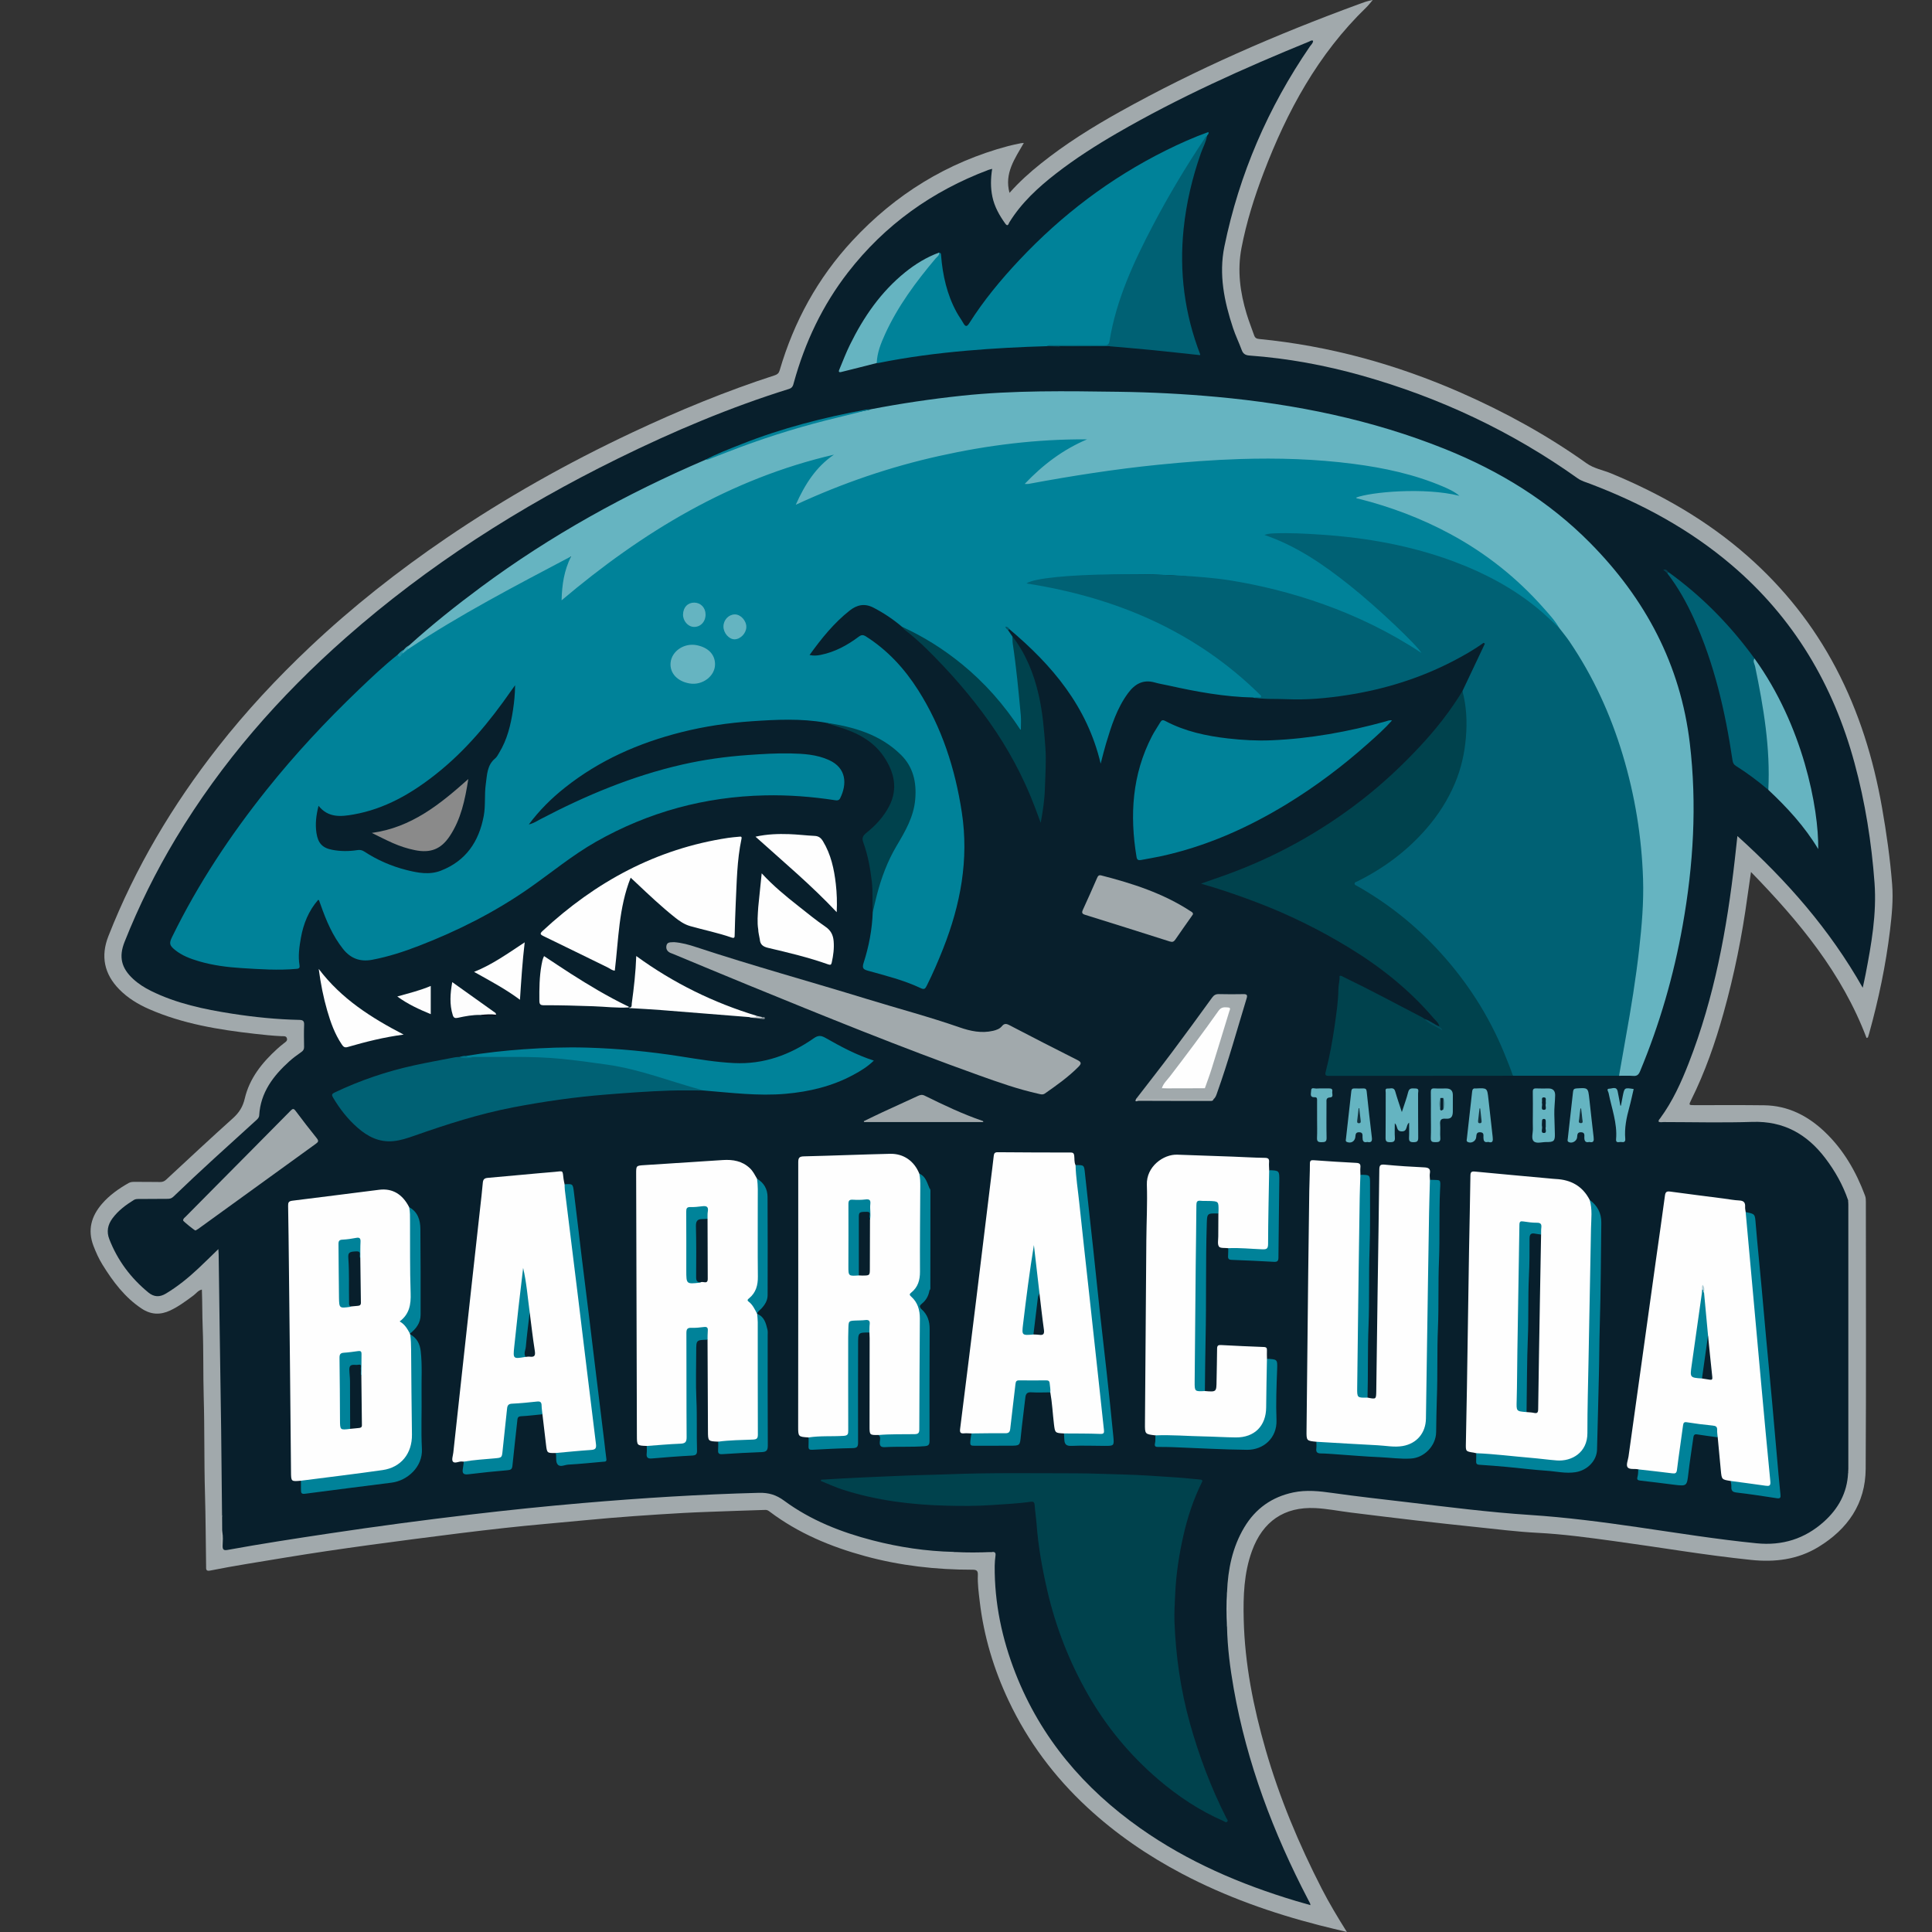 <?xml version="1.0" encoding="utf-8"?>
<!-- Generator: Adobe Illustrator 24.1.0, SVG Export Plug-In . SVG Version: 6.00 Build 0)  -->
<svg version="1.1" id="Layer_1" xmlns="http://www.w3.org/2000/svg" xmlns:xlink="http://www.w3.org/1999/xlink" x="0px" y="0px"
	 viewBox="0 0 200 200" style="enable-background:new 0 0 200 200;" xml:space="preserve">
<rect x="0" y="0" width="200" height="200" fill="#333333" stroke="none"/>
<g>
	<path style="fill:#A1A9AC;" d="M193.224,107.451c-2.529-6.699-6.965-12.053-11.962-17.183c-0.136,0.938-0.26,1.747-0.37,2.557
		c-0.553,4.074-1.366,8.094-2.474,12.053c-0.865,3.093-1.916,6.117-3.352,8.998c-0.258,0.518-0.251,0.528,0.328,0.529
		c2.412,0.004,4.825-0.019,7.236,0.013c2.465,0.033,4.514,1.086,6.264,2.75c1.943,1.846,3.244,4.111,4.175,6.605
		c0.079,0.212,0.084,0.424,0.084,0.641c0,9.214,0.038,18.428-0.019,27.641c-0.022,3.601-1.857,6.233-4.882,8.082
		c-2.168,1.326-4.527,1.602-7.011,1.342c-2.357-0.247-4.703-0.563-7.046-0.91c-2.379-0.352-4.757-0.712-7.139-1.039
		c-2.634-0.361-5.267-0.719-7.93-0.855c-2.11-0.108-4.213-0.379-6.317-0.596c-2.068-0.214-4.135-0.441-6.201-0.681
		c-2.262-0.262-4.522-0.542-6.782-0.821c-1.22-0.151-2.434-0.398-3.657-0.459c-3.238-0.161-5.458,1.388-6.567,4.437
		c-0.835,2.295-0.912,4.675-0.855,7.073c0.11,4.608,0.998,9.084,2.27,13.498c1.441,4.998,3.44,9.769,5.809,14.39
		c0.768,1.497,1.634,2.941,2.602,4.482c-1.042-0.254-1.966-0.468-2.884-0.704c-4.911-1.263-9.665-2.947-14.16-5.313
		c-3.559-1.874-6.853-4.127-9.813-6.867c-3.419-3.166-6.159-6.829-8.15-11.038c-1.543-3.261-2.576-6.679-2.998-10.273
		c-0.108-0.918-0.235-1.835-0.197-2.759c0.018-0.435-0.123-0.547-0.549-0.547c-3.762,0.004-7.476-0.414-11.111-1.404
		c-3.557-0.969-6.922-2.368-9.89-4.608c-0.134-0.101-0.263-0.185-0.44-0.179c-1.953,0.067-3.906,0.12-5.859,0.2
		c-0.868,0.035-1.736,0.065-2.603,0.114c-3.432,0.195-6.86,0.43-10.282,0.762c-2.754,0.267-5.512,0.491-8.262,0.795
		c-3.145,0.348-6.284,0.747-9.421,1.155c-3.013,0.392-6.025,0.798-9.03,1.244c-2.753,0.408-5.497,0.871-8.243,1.324
		c-1.266,0.209-2.529,0.436-3.787,0.687c-0.473,0.094-0.41-0.197-0.414-0.464c-0.038-2.519-0.045-5.038-0.117-7.556
		c-0.094-3.317-0.035-6.635-0.13-9.95c-0.068-2.392-0.011-4.786-0.106-7.175c-0.052-1.303-0.033-2.607-0.085-3.946
		c-0.394,0.087-0.599,0.411-0.875,0.614c-0.773,0.571-1.538,1.147-2.417,1.557c-1.023,0.477-1.989,0.431-2.937-0.197
		c-1.752-1.161-2.971-2.793-4.056-4.544c-0.382-0.617-0.679-1.275-0.939-1.956c-0.625-1.638-0.224-3.059,0.871-4.335
		c0.776-0.905,1.739-1.582,2.77-2.168c0.219-0.124,0.448-0.121,0.685-0.119c0.852,0.006,1.705,0.001,2.557,0.014
		c0.249,0.004,0.441-0.057,0.633-0.235c2.298-2.131,4.588-4.272,6.92-6.366c0.642-0.576,1.026-1.176,1.229-2.045
		c0.49-2.097,1.802-3.724,3.372-5.15c0.214-0.195,0.438-0.38,0.667-0.558c0.172-0.134,0.393-0.244,0.327-0.509
		c-0.072-0.289-0.367-0.225-0.547-0.233c-0.941-0.042-1.876-0.142-2.811-0.248c-3.733-0.423-7.425-1.029-10.899-2.547
		c-1.149-0.502-2.22-1.149-3.11-2.059c-1.558-1.593-1.928-3.435-1.119-5.497c2.79-7.105,6.653-13.59,11.356-19.588
		c2.903-3.703,6.102-7.134,9.52-10.361c4.384-4.138,9.108-7.857,14.088-11.249c6.123-4.17,12.564-7.792,19.265-10.944
		c4.806-2.261,9.708-4.289,14.766-5.926c0.269-0.087,0.413-0.223,0.494-0.5c1.479-5.056,3.942-9.564,7.533-13.434
		c4.446-4.791,9.797-8.102,16.128-9.794c0.436-0.116,0.882-0.198,1.323-0.293c0.05-0.011,0.103-0.011,0.293-0.028
		c-0.924,1.622-2.036,3.136-1.481,5.17c1.018-1.153,2.108-2.125,3.253-3.04c2.556-2.044,5.322-3.769,8.173-5.359
		c7.915-4.416,16.203-8.006,24.703-11.124c0.471-0.173,0.938-0.355,1.474-0.448c-0.226,0.261-0.432,0.542-0.68,0.781
		c-4.982,4.82-8.194,10.737-10.629,17.135c-0.961,2.523-1.767,5.089-2.279,7.748c-0.451,2.344-0.145,4.612,0.537,6.855
		c0.226,0.744,0.518,1.467,0.772,2.203c0.088,0.254,0.236,0.347,0.515,0.374c7.269,0.71,14.219,2.627,20.896,5.563
		c4.575,2.012,8.933,4.406,13.01,7.311c0.752,0.536,1.703,0.696,2.555,1.049c5.14,2.133,9.917,4.859,14.109,8.555
		c3.751,3.307,6.808,7.154,9.138,11.586c2.392,4.549,3.884,9.388,4.772,14.431c0.464,2.636,0.84,5.286,1.05,7.953
		c0.125,1.59-0.03,3.185-0.221,4.766c-0.437,3.616-1.187,7.171-2.16,10.68c-0.038,0.139-0.085,0.275-0.127,0.413
		C193.315,107.419,193.269,107.435,193.224,107.451z"/>
	<path style="fill:#081F2C;" d="M22.986,156.857c-0.031-2.973-0.055-5.945-0.093-8.918c-0.043-3.372-0.1-6.743-0.149-10.114
		c-0.038-2.665-0.072-5.329-0.109-7.994c-0.002-0.14-0.015-0.28-0.029-0.525c-0.737,0.713-1.397,1.368-2.075,2.004
		c-1.033,0.969-2.126,1.86-3.346,2.594c-0.665,0.4-1.243,0.375-1.837-0.114c-1.814-1.495-3.179-3.315-4.032-5.51
		c-0.303-0.779-0.166-1.488,0.324-2.153c0.593-0.805,1.375-1.384,2.212-1.904c0.182-0.113,0.38-0.102,0.579-0.103
		c0.979-0.006,1.958-0.018,2.937-0.016c0.231,0,0.408-0.057,0.581-0.223c2.793-2.694,5.68-5.286,8.552-7.894
		c0.163-0.148,0.318-0.282,0.333-0.531c0.137-2.365,1.45-4.08,3.118-5.589c0.389-0.351,0.816-0.663,1.246-0.963
		c0.203-0.142,0.285-0.29,0.281-0.535c-0.013-0.762-0.027-1.524,0.004-2.285c0.016-0.388-0.126-0.496-0.489-0.504
		c-2.341-0.05-4.668-0.285-6.98-0.645c-2.888-0.45-5.737-1.047-8.385-2.357c-0.67-0.332-1.298-0.729-1.847-1.236
		c-1.221-1.128-1.501-2.286-0.89-3.828c1.472-3.713,3.244-7.28,5.3-10.705c4.738-7.892,10.722-14.73,17.61-20.798
		c8.518-7.505,18.008-13.543,28.174-18.544c5.729-2.818,11.599-5.301,17.702-7.203c0.391-0.122,0.427-0.39,0.507-0.678
		c1.148-4.151,2.958-7.981,5.603-11.39c3.821-4.924,8.705-8.408,14.523-10.603c0.113-0.043,0.234-0.066,0.398-0.112
		c-0.158,0.994-0.176,1.942,0.023,2.891c0.217,1.036,0.725,1.924,1.328,2.772c0.278,0.39,0.35,0,0.43-0.13
		c1.252-2.024,2.967-3.6,4.825-5.044c2.009-1.561,4.147-2.926,6.346-4.199c6.366-3.684,13.057-6.693,19.858-9.467
		c0.121-0.049,0.243-0.172,0.411-0.082c-0.005,0.26-0.208,0.41-0.335,0.595c-4.325,6.314-7.308,13.202-8.847,20.704
		c-0.594,2.899-0.015,5.694,0.895,8.439c0.256,0.773,0.617,1.51,0.898,2.276c0.146,0.397,0.387,0.54,0.802,0.57
		c3.952,0.287,7.83,1.003,11.64,2.077c8.044,2.269,15.505,5.771,22.32,10.624c0.411,0.293,0.881,0.417,1.334,0.589
		c5.31,2.019,10.249,4.683,14.596,8.378c6.438,5.472,10.542,12.399,12.743,20.505c1.105,4.07,1.767,8.222,2.074,12.42
		c0.235,3.206-0.327,6.362-0.933,9.5c-0.081,0.419-0.177,0.835-0.288,1.353c-3.412-6.024-7.834-11.068-12.974-15.706
		c-0.1,0.903-0.183,1.679-0.271,2.455c-0.813,7.188-2.12,14.264-4.762,21.037c-0.785,2.013-1.673,3.977-2.963,5.731
		c-0.071,0.097-0.182,0.181-0.164,0.339c0.159,0.108,0.344,0.049,0.514,0.049c3.065,0.004,6.133,0.082,9.194-0.018
		c3.236-0.106,5.654,1.264,7.55,3.757c1.004,1.321,1.811,2.752,2.353,4.325c-0.066,0.176-0.035,0.359-0.035,0.538
		c-0.002,9.07-0.002,18.14,0,27.21c0,0.179-0.036,0.363,0.041,0.536c-0.1,2.036-1.012,3.682-2.497,5.016
		c-1.981,1.78-4.304,2.507-6.971,2.241c-4.131-0.411-8.225-1.075-12.33-1.671c-3.691-0.536-7.385-1.018-11.114-1.261
		c-4.284-0.28-8.547-0.828-12.812-1.333c-2.555-0.302-5.113-0.583-7.659-0.945c-1.356-0.193-2.698-0.337-4.048-0.054
		c-2.213,0.463-3.914,1.673-5.072,3.61c-1.231,2.059-1.691,4.335-1.787,6.702c0.064,1.194,0.066,2.388-0.002,3.582
		c0.043,2.161,0.32,4.297,0.695,6.421c1.362,7.704,4.096,14.926,7.701,21.84c0.067,0.129,0.137,0.256,0.202,0.385
		c0.015,0.031,0.016,0.069,0.041,0.184c-0.528-0.151-1.021-0.287-1.51-0.434c-5.742-1.722-11.198-4.063-16.119-7.536
		c-5.823-4.11-10.281-9.334-12.902-16.02c-1.401-3.574-2.187-7.278-2.158-11.133c0.003-0.361,0.04-0.723,0.085-1.082
		c0.033-0.263-0.063-0.372-0.32-0.358c-1.339-0.075-2.678-0.069-4.017-0.005c-2.838-0.066-5.628-0.483-8.373-1.192
		c-3.287-0.849-6.42-2.081-9.168-4.107c-0.826-0.609-1.604-0.843-2.616-0.817c-6.088,0.157-12.16,0.538-18.226,1.058
		c-3.845,0.33-7.684,0.726-11.517,1.178c-4.945,0.582-9.881,1.239-14.805,1.981c-3.493,0.526-6.986,1.06-10.462,1.694
		c-0.379,0.069-0.513-0.021-0.506-0.425c0.009-0.484,0.087-0.976-0.055-1.456C22.867,157.999,22.899,157.428,22.986,156.857z"/>
	<path style="fill:#001422;" d="M191.313,152.503c-0.161-0.169-0.093-0.379-0.093-0.571c-0.003-9.047-0.003-18.093,0-27.14
		c0-0.192-0.066-0.402,0.087-0.574c0.009,0.162,0.027,0.325,0.027,0.487c0.001,9.103,0.001,18.206,0,27.309
		C191.334,152.178,191.321,152.341,191.313,152.503z"/>
	<path style="fill:#001522;" d="M98.724,160.654c0.207-0.171,0.453-0.086,0.68-0.089c0.941-0.01,1.882-0.007,2.823-0.002
		c0.174,0.001,0.366-0.059,0.514,0.095C101.402,160.713,100.063,160.729,98.724,160.654z"/>
	<path style="fill:#AEB5B7;" d="M127.024,168.392c-0.067-1.194-0.078-2.388,0.002-3.582c0.209,0.689,0.076,1.394,0.084,2.09
		C127.114,167.395,127.238,167.907,127.024,168.392z"/>
	<path style="fill:#AEB5B7;" d="M22.986,156.857c0.004,0.57,0.008,1.14,0.011,1.71c0,0.589,0,1.179,0,1.768
		c-0.04,0-0.08,0-0.12-0.001c0-1.099-0.002-2.199,0.005-3.298C22.882,156.977,22.949,156.917,22.986,156.857z"/>
	<path style="fill:#008299;" d="M85.442,74.806c-2.518-0.44-5.045-0.317-7.577-0.145c-2.482,0.169-4.932,0.529-7.34,1.138
		c-4.405,1.113-8.494,2.907-12.071,5.758c-1.364,1.087-2.603,2.303-3.71,3.789c0.512-0.121,0.862-0.365,1.228-0.557
		c4.669-2.448,9.502-4.468,14.661-5.644c2.245-0.512,4.519-0.825,6.816-0.987c1.464-0.103,2.929-0.195,4.394-0.163
		c1.355,0.029,2.713,0.109,3.984,0.69c1.81,0.828,1.866,2.482,1.152,3.934c-0.127,0.258-0.318,0.251-0.545,0.217
		c-2.404-0.368-4.823-0.553-7.252-0.499c-6.219,0.137-12.044,1.718-17.468,4.792c-2.471,1.401-4.643,3.216-6.959,4.832
		c-3.539,2.469-7.368,4.398-11.388,5.952c-1.572,0.608-3.17,1.127-4.834,1.442c-1.255,0.238-2.241-0.134-3.023-1.122
		c-1.073-1.356-1.737-2.919-2.303-4.532c-0.06-0.17-0.122-0.339-0.186-0.507c-0.005-0.012-0.031-0.016-0.083-0.042
		c-0.986,1.128-1.528,2.47-1.788,3.929c-0.168,0.943-0.305,1.896-0.141,2.861c0.036,0.212-0.03,0.328-0.281,0.351
		c-1.92,0.176-3.837,0.042-5.75-0.079c-1.479-0.093-2.953-0.284-4.383-0.704c-0.89-0.262-1.755-0.585-2.487-1.18
		c-0.566-0.46-0.613-0.681-0.295-1.332c2.669-5.464,6.004-10.499,9.793-15.245c2.934-3.675,6.134-7.104,9.528-10.353
		c1.294-1.239,2.596-2.476,3.999-3.596c0.305,0.171,0.335-0.195,0.516-0.266c0.199-0.167,0.41-0.318,0.605-0.489
		c3.143-2.196,6.509-4.018,9.849-5.883c2.042-1.141,4.133-2.191,6.19-3.303c0.245-0.132,0.548-0.413,0.784-0.207
		c0.235,0.205-0.082,0.489-0.167,0.73c-0.38,1.065-0.552,2.162-0.627,3.341c0.33-0.112,0.515-0.314,0.714-0.483
		c4.238-3.587,8.796-6.708,13.721-9.269c3.821-1.986,7.775-3.661,11.966-4.721c0.422-0.107,0.85-0.189,1.275-0.28
		c0.16-0.034,0.367-0.064,0.439,0.107c0.077,0.182-0.115,0.283-0.247,0.373c-1.532,1.048-2.52,2.529-3.318,4.162
		c-0.032,0.065-0.069,0.128-0.075,0.202c-0.001,0.015,0.009,0.03,0.026,0.08c1.056-0.473,2.118-0.927,3.187-1.364
		c5.505-2.246,11.225-3.696,17.095-4.562c2.238-0.33,4.492-0.566,6.762-0.604c0.703-0.012,1.408-0.111,2.115-0.093
		c0.163,0.004,0.327-0.005,0.486,0.041c0.086,0.025,0.186,0.05,0.201,0.156c0.015,0.102-0.071,0.158-0.14,0.213
		c-0.1,0.08-0.219,0.127-0.334,0.18c-2.164,0.973-3.973,2.257-5.699,4.066c1.338-0.231,2.604-0.471,3.875-0.68
		c3.471-0.571,6.95-1.073,10.457-1.375c2.201-0.19,4.404-0.331,6.61-0.45c2.104-0.113,4.209-0.136,6.305-0.06
		c4.644,0.168,9.261,0.611,13.711,2.088c1.102,0.366,2.178,0.803,3.201,1.36c0.08,0.043,0.161,0.086,0.232,0.142
		c0.138,0.109,0.369,0.21,0.291,0.406c-0.083,0.209-0.318,0.105-0.481,0.065c-1.997-0.494-4.032-0.467-6.06-0.396
		c-1.277,0.045-2.555,0.202-3.832,0.48c4.403,1.095,8.505,2.834,12.267,5.331c3.134,2.08,5.879,4.597,8.171,7.591
		c0.127,0.166,0.32,0.316,0.214,0.573c-0.267,0.092-0.403-0.117-0.547-0.262c-3.987-4.009-8.935-6.237-14.294-7.687
		c-3.036-0.821-6.133-1.278-9.271-1.494c-2.017-0.139-4.033-0.244-6.001-0.182c1.468,0.506,2.878,1.238,4.233,2.082
		c2.765,1.721,5.279,3.761,7.681,5.954c1.233,1.126,2.379,2.336,3.58,3.493c0.065,0.063,0.133,0.125,0.19,0.195
		c0.122,0.15,0.363,0.32,0.224,0.498c-0.148,0.189-0.368-0.009-0.528-0.111c-1.697-1.086-3.447-2.074-5.264-2.948
		c-3.681-1.77-7.539-3-11.527-3.845c-2.486-0.527-5.001-0.868-7.531-1.065c-2.567-0.199-5.144-0.203-7.715-0.112
		c-2.551,0.09-5.095,0.332-7.613,0.788c-0.142,0.026-0.285,0.045-0.335,0.031c2.868,0.42,5.764,1.126,8.593,2.113
		c4.985,1.739,9.507,4.285,13.523,7.718c0.551,0.471,1.038,1.012,1.546,1.53c0.123,0.126,0.306,0.27,0.227,0.457
		c-0.075,0.178-0.292,0.073-0.445,0.083c-0.141,0.01-0.29,0.035-0.427-0.037c-2.961-0.065-5.856-0.596-8.735-1.238
		c-0.476-0.106-0.962-0.179-1.43-0.314c-1.211-0.349-2.073,0.153-2.768,1.09c-1.166,1.572-1.737,3.405-2.291,5.244
		c-0.196,0.65-0.352,1.312-0.552,2.067c-1.392-5.923-5.025-10.202-9.462-13.932c-0.147-0.076-0.178-0.029-0.122,0.113
		c0.148,0.216,0.296,0.433,0.444,0.649c0.305,0.936,0.341,1.918,0.463,2.882c0.214,1.686,0.375,3.378,0.529,5.07
		c0.041,0.452,0.032,0.904,0.016,1.357c-0.005,0.14-0.001,0.321-0.171,0.363c-0.167,0.041-0.249-0.124-0.327-0.237
		c-0.626-0.911-1.276-1.802-1.988-2.649c-2.333-2.775-5.081-5.039-8.267-6.771c-0.571-0.31-1.157-0.6-1.671-1.007
		c-0.915-0.774-1.898-1.438-2.967-1.989c-0.921-0.475-1.711-0.292-2.468,0.307c-1.62,1.283-2.905,2.869-4.144,4.595
		c0.421,0.096,0.786,0.061,1.146-0.011c1.47-0.294,2.755-0.992,3.939-1.879c0.281-0.21,0.459-0.217,0.753-0.03
		c2.248,1.427,3.997,3.34,5.411,5.568c2.456,3.87,3.823,8.137,4.512,12.64c0.747,4.883-0.134,9.545-1.924,14.084
		c-0.519,1.316-1.078,2.612-1.712,3.877c-0.159,0.316-0.263,0.408-0.636,0.231c-1.725-0.818-3.577-1.275-5.407-1.786
		c-0.486-0.136-0.677-0.238-0.489-0.82c0.551-1.708,0.885-3.468,0.946-5.271c0.264-2.763,1.314-5.246,2.73-7.593
		c0.765-1.269,1.361-2.576,1.515-4.085c0.215-2.111-0.472-3.811-2.114-5.121c-1.325-1.056-2.872-1.667-4.482-2.14
		C87.154,75.218,86.3,75.003,85.442,74.806z"/>
	<path style="fill:#006174;" d="M129.722,72.204c0.264,0,0.527,0,0.791,0c0.014-0.056,0.029-0.113,0.043-0.169
		c-6.743-6.695-15.03-10.193-24.299-11.637c1.597-1.132,15.124-1.283,21.119-0.312c5.981,0.969,13.178,3.135,19.763,7.502
		c-0.364-0.703-4.438-4.619-7.451-7.015c-2.677-2.128-5.483-4.071-8.797-5.196c0.358-0.132,0.691-0.151,1.033-0.165
		c1.595-0.062,3.189,0.026,4.774,0.13c4.756,0.313,9.418,1.14,13.898,2.822c3.132,1.177,6.061,2.733,8.65,4.875
		c0.751,0.621,1.445,1.31,2.165,1.968c0.335-0.003,0.445,0.285,0.598,0.491c1.636,2.21,2.966,4.6,4.089,7.103
		c1.853,4.129,3.032,8.459,3.678,12.931c0.387,2.675,0.597,5.37,0.465,8.072c-0.185,3.786-0.701,7.537-1.34,11.272
		c-0.33,1.93-0.679,3.856-1.054,5.778c-0.048,0.246-0.063,0.508-0.247,0.708c-3.661,0-7.322-0.001-10.983-0.001
		c-0.274-0.219-0.339-0.553-0.451-0.853c-1.008-2.714-2.311-5.276-3.929-7.676c-3.05-4.522-6.941-8.147-11.642-10.908
		c-0.198-0.116-0.476-0.19-0.454-0.479c0.019-0.25,0.276-0.317,0.466-0.411c2.314-1.142,4.381-2.636,6.17-4.486
		c2.327-2.407,3.984-5.2,4.615-8.532c0.368-1.94,0.399-3.886,0.033-5.832c-0.04-0.214-0.085-0.425-0.035-0.643
		c0.774-1.636,1.549-3.272,2.323-4.908c-0.043-0.03-0.086-0.059-0.13-0.088c-1.012,0.725-2.088,1.337-3.19,1.907
		c-3.455,1.787-7.125,2.916-10.958,3.508c-2.072,0.32-4.168,0.516-6.264,0.419C132.023,72.326,130.863,72.414,129.722,72.204z"/>
	<path style="fill:#66B4C1;" d="M167.602,111.364c0.231-1.316,0.455-2.632,0.693-3.946c0.552-3.04,1.045-6.089,1.391-9.161
		c0.272-2.413,0.481-4.828,0.403-7.256c-0.141-4.377-0.844-8.663-2.106-12.861c-1.26-4.193-3.062-8.126-5.523-11.751
		c-0.324-0.477-0.698-0.921-1.048-1.38c-0.432-0.76-1.028-1.397-1.599-2.044c-2.771-3.14-6-5.703-9.693-7.693
		c-3-1.617-6.157-2.804-9.454-3.638c-0.102-0.026-0.22-0.01-0.288-0.118c1.445-0.577,7.072-1.104,10.703-0.189
		c-0.513-0.435-1.123-0.715-1.733-0.974c-2.953-1.255-6.056-1.92-9.227-2.332c-3.908-0.508-7.833-0.627-11.763-0.502
		c-2.818,0.09-5.631,0.306-8.439,0.59c-4.516,0.456-8.994,1.156-13.453,1.986c-0.086,0.016-0.178,0.002-0.391,0.002
		c1.902-2.004,3.987-3.567,6.462-4.616c-5.186-0.035-10.286,0.6-15.334,1.726c-5.071,1.131-9.961,2.793-14.826,5.047
		c0.957-2.131,2.092-3.92,3.955-5.188c-10.704,2.483-19.799,7.98-28.196,15.081c0.042-1.625,0.253-3.077,0.987-4.551
		c-5.789,3.061-11.507,6.021-16.873,9.603c-0.16-0.094-0.16-0.094,0.089-0.375c2.381-2.153,4.89-4.149,7.468-6.059
		c7.199-5.333,14.981-9.639,23.206-13.163c2.02-0.774,4.005-1.637,6.06-2.324c3.406-1.139,6.863-2.078,10.393-2.751
		c0.222-0.042,0.46-0.057,0.672-0.158c3.113-0.6,6.246-1.064,9.398-1.401c5.422-0.578,10.861-0.482,16.298-0.41
		c3.387,0.045,6.771,0.221,10.145,0.531c8.113,0.747,16.034,2.35,23.621,5.399c5.631,2.263,10.721,5.378,15.006,9.71
		c5.719,5.783,9.363,12.6,10.327,20.772c0.747,6.324,0.37,12.589-0.743,18.829c-0.926,5.189-2.381,10.225-4.408,15.095
		c-0.146,0.352-0.314,0.516-0.711,0.484C168.583,111.341,168.091,111.366,167.602,111.364z"/>
	<path style="fill:#00424D;" d="M85,153.178c1.403-0.078,2.805-0.171,4.209-0.23c2.095-0.089,4.189-0.192,6.285-0.253
		c0.883-0.026,1.77-0.041,2.654-0.077c4.402-0.177,8.806-0.103,13.21-0.101c1.622,0.001,3.245,0.083,4.867,0.12
		c1.893,0.042,3.784,0.194,5.675,0.314c0.773,0.049,1.542,0.151,2.315,0.207c0.377,0.027,0.242,0.213,0.153,0.394
		c-0.833,1.697-1.422,3.482-1.843,5.32c-0.463,2.022-0.779,4.065-0.869,6.147c-0.042,0.958-0.112,1.916-0.075,2.872
		c0.137,3.561,0.64,7.068,1.6,10.507c0.947,3.392,2.185,6.667,3.773,9.81c0.058,0.115,0.223,0.253,0.075,0.382
		c-0.131,0.114-0.271-0.032-0.397-0.087c-2.473-1.078-4.691-2.554-6.737-4.305c-2.925-2.505-5.347-5.426-7.257-8.764
		c-1.944-3.397-3.355-7.009-4.234-10.826c-0.518-2.251-0.924-4.518-1.097-6.825c-0.05-0.664-0.156-1.324-0.202-1.988
		c-0.021-0.302-0.148-0.373-0.413-0.334c-1.322,0.195-2.656,0.244-3.987,0.34c-1.577,0.113-3.151,0.107-4.723,0.067
		c-3.637-0.092-7.23-0.533-10.711-1.65c-0.784-0.251-1.535-0.605-2.301-0.911C84.981,153.263,84.99,153.22,85,153.178z"/>
	<path style="fill:#00424D;" d="M151.392,71.542c0.42,1.568,0.494,3.154,0.36,4.771c-0.136,1.656-0.493,3.248-1.137,4.772
		c-0.723,1.711-1.71,3.26-2.929,4.668c-2.018,2.332-4.435,4.13-7.189,5.494c-0.105,0.052-0.272,0.071-0.269,0.23
		c0.003,0.15,0.158,0.18,0.265,0.241c3.241,1.831,6.112,4.136,8.609,6.884c2.781,3.061,5.001,6.495,6.579,10.333
		c0.33,0.803,0.658,1.605,0.938,2.427c-6.345,0.003-12.689,0.003-19.034,0.014c-0.334,0.001-0.445-0.059-0.351-0.422
		c0.421-1.623,0.717-3.274,0.952-4.931c0.172-1.21,0.352-2.426,0.364-3.656c0.004-0.45,0.16-0.887,0.112-1.333
		c0.188-0.066,0.303,0.047,0.427,0.107c2.773,1.339,5.485,2.797,8.216,4.217c0.062,0.032,0.115,0.085,0.172,0.127
		c0.454,0.355,0.987,0.58,1.477,0.877c0.096,0.058-0.031-0.091,0.041-0.105c-0.053-0.374-0.358-0.584-0.576-0.84
		c-2.497-2.932-5.471-5.301-8.745-7.3c-3.079-1.88-6.304-3.469-9.682-4.745c-1.822-0.688-3.659-1.328-5.661-1.897
		c0.941-0.331,1.764-0.613,2.582-0.909c5.072-1.835,9.735-4.401,14.003-7.71c2.197-1.703,4.215-3.591,6.101-5.615
		C148.653,75.488,150.137,73.598,151.392,71.542z"/>
	<path style="fill:#FEFEFE;" d="M42.438,138.056c-0.006,0.027,0.002,0.051,0.021,0.071c0.272,0.336,0.271,0.739,0.271,1.138
		c0.003,2.626,0.001,5.252,0.001,7.879c0,0.344,0.013,0.686,0.059,1.029c0.248,1.838-0.791,3.465-2.569,4.036
		c-0.923,0.297-1.893,0.303-2.842,0.431c-1.848,0.25-3.701,0.464-5.55,0.702c-0.228,0.029-0.466,0.112-0.679-0.06
		c-1.024,0.094-1.016,0.094-1.025-0.947c-0.033-3.732-0.07-7.464-0.108-11.196c-0.034-3.352-0.071-6.703-0.109-10.055
		c-0.023-2.083-0.044-4.166-0.082-6.249c-0.006-0.34,0.043-0.491,0.442-0.539c3.001-0.36,5.996-0.765,8.996-1.133
		c1.365-0.168,2.406,0.462,3.092,1.804c0.248,0.323,0.263,0.7,0.263,1.086c-0.003,2.358-0.002,4.716-0.001,7.073
		c0,0.417,0.018,0.832,0.054,1.249c0.064,0.735-0.124,1.412-0.645,1.953c-0.284,0.295-0.305,0.517-0.007,0.819
		C42.258,137.387,42.483,137.67,42.438,138.056z"/>
	<path style="fill:#FEFEFE;" d="M78.379,136.006l0.002,0.006c0.247,0.323,0.269,0.707,0.27,1.087
		c0.009,3.712,0.009,7.424,0.001,11.136c-0.002,0.794-0.169,0.952-0.962,0.964c-0.923,0.014-1.839,0.162-2.765,0.122
		c-0.196-0.008-0.4,0.053-0.577-0.083c-1.06-0.039-1.057-0.039-1.061-1.118c-0.013-3.145-0.028-6.29-0.043-9.436
		c-0.142-0.162-0.15-0.362-0.161-0.562c-0.007-0.127,0.019-0.284-0.065-0.368c-0.39-0.393-0.849-0.102-1.279-0.098
		c-0.255,0.002-0.462,0.09-0.477,0.401c-0.009,0.181-0.01,0.362-0.01,0.543c0,3.222,0,6.445-0.001,9.667
		c0,0.217,0,0.434-0.013,0.651c-0.023,0.404-0.23,0.662-0.633,0.681c-1.12,0.054-2.237,0.15-3.357,0.202
		c-0.11,0.005-0.213-0.038-0.296-0.116c-1.021-0.038-1.019-0.038-1.022-1.087c-0.025-9.029-0.051-18.059-0.076-27.088
		c-0.002-0.839,0-0.841,0.835-0.895c2.709-0.176,5.419-0.346,8.128-0.526c1.051-0.07,2.021,0.094,2.82,0.855
		c0.322,0.306,0.506,0.698,0.726,1.069c0.22,0.309,0.279,0.66,0.279,1.031c0.001,3.098,0.003,6.197-0.002,9.295
		c-0.001,0.677-0.188,1.297-0.645,1.801c-0.288,0.318-0.291,0.578,0.001,0.886C78.25,135.296,78.379,135.63,78.379,136.006z"/>
	<path style="fill:#FEFEFE;" d="M83.706,148.804c-1.082-0.07-1.082-0.07-1.081-1.172c0.007-9.104,0.018-18.208,0.009-27.313
		c0-0.479,0.121-0.602,0.595-0.614c2.969-0.071,5.937-0.193,8.906-0.263c1.406-0.033,2.503,0.748,3.028,2.051
		c0.233,0.2,0.243,0.474,0.243,0.748c0.003,3.21,0.003,6.419,0.001,9.629c0,0.645-0.191,1.223-0.64,1.685
		c-0.295,0.304-0.305,0.533-0.038,0.881c0.434,0.567,0.66,1.252,0.668,1.962c0.028,2.647,0.061,5.296-0.012,7.942
		c-0.032,1.176-0.064,2.354-0.09,3.531c-0.014,0.637-0.14,0.78-0.776,0.771c-1.192-0.017-2.388,0.107-3.576-0.091
		c-0.929,0.012-0.93,0.012-0.928-0.933c0.003-3.028,0.008-6.056,0.01-9.084c0-0.199-0.015-0.398-0.022-0.596
		c-0.131-0.166-0.166-0.363-0.157-0.564c0.021-0.444-0.192-0.535-0.604-0.504c-1.228,0.091-1.23,0.075-1.23,1.312
		c0,3.076,0,6.153,0,9.229c0,0.217-0.006,0.434-0.006,0.651c0.001,0.434-0.207,0.655-0.638,0.726
		c-0.883,0.145-1.77,0.066-2.655,0.076C84.378,148.87,84.028,149.02,83.706,148.804z"/>
	<path style="fill:#FEFEFE;" d="M152.818,150.435c-0.088-0.02-0.175-0.046-0.264-0.059c-0.829-0.129-0.824-0.128-0.807-0.954
		c0.039-1.92,0.078-3.84,0.109-5.759c0.076-4.764,0.142-9.529,0.22-14.293c0.042-2.554,0.108-5.107,0.141-7.661
		c0.005-0.358,0.09-0.465,0.451-0.43c2.559,0.246,5.12,0.476,7.68,0.71c0.234,0.021,0.469,0.05,0.703,0.061
		c1.569,0.073,2.775,0.734,3.51,2.161c0.586,0.796,0.374,1.706,0.341,2.58c-0.016,0.433-0.074,0.866-0.066,1.302
		c0.06,3.227-0.102,6.452-0.144,9.679c-0.024,1.865,0.021,3.736-0.093,5.598c-0.101,1.65-0.058,3.298-0.094,4.947
		c-0.042,1.947-1.451,3.221-3.393,3.034c-2.598-0.25-5.196-0.491-7.794-0.741C153.138,150.591,152.956,150.577,152.818,150.435z"/>
	<path style="fill:#FEFEFE;" d="M136.272,149.252c-1.023-0.102-1.031-0.103-1.02-1.151c0.055-5.45,0.113-10.899,0.174-16.348
		c0.032-2.824,0.068-5.648,0.11-8.472c0.014-0.941,0.067-1.881,0.064-2.821c-0.001-0.345,0.138-0.372,0.413-0.353
		c1.461,0.101,2.923,0.206,4.386,0.274c0.368,0.017,0.461,0.143,0.428,0.477c-0.024,0.25-0.001,0.504,0.002,0.757
		c0.29,0.368,0.205,0.806,0.167,1.205c-0.182,1.917-0.041,3.838-0.097,5.756c-0.096,3.312-0.062,6.627-0.135,9.939
		c-0.037,1.683-0.056,3.366-0.078,5.049c-0.01,0.765,0,0.764,0.705,0.993c0.07,0.023,0.128,0.067,0.176,0.122
		c0.883,0.181,0.892,0.181,0.904-0.674c0.049-3.389,0.089-6.778,0.137-10.167c0.061-4.258,0.133-8.516,0.179-12.775
		c0.005-0.474,0.143-0.539,0.588-0.496c1.351,0.131,2.708,0.216,4.064,0.28c0.458,0.022,0.664,0.147,0.578,0.633
		c-0.037,0.209,0.005,0.433,0.01,0.65c0.157,0.2,0.168,0.438,0.158,0.674c-0.134,2.933-0.044,5.869-0.136,8.801
		c-0.044,1.394-0.069,2.788-0.074,4.181c-0.011,3.297-0.182,6.591-0.122,9.889c0.011,0.614-0.073,1.23-0.139,1.84
		c-0.085,0.788-0.561,1.364-1.198,1.799c-0.713,0.487-1.499,0.668-2.371,0.593c-1.352-0.116-2.707-0.195-4.062-0.279
		c-1.138-0.071-2.278-0.106-3.413-0.224C136.523,149.389,136.383,149.358,136.272,149.252z"/>
	<path style="fill:#FEFEFE;" d="M100.567,148.39c-0.253-0.006-0.509-0.036-0.76-0.012c-0.353,0.034-0.465-0.067-0.418-0.442
		c0.576-4.561,1.141-9.124,1.703-13.687c0.489-3.97,0.969-7.942,1.454-11.912c0.11-0.899,0.229-1.796,0.328-2.696
		c0.03-0.269,0.131-0.366,0.411-0.364c2.519,0.02,5.038,0.032,7.557,0.031c0.273,0,0.335,0.114,0.363,0.343
		c0.038,0.321-0.016,0.656,0.136,0.96c0.337,0.69,0.285,1.45,0.366,2.18c0.47,4.252,0.938,8.504,1.4,12.757
		c0.438,4.037,0.868,8.074,1.311,12.11c0.088,0.803-0.043,0.93-0.824,0.897c-0.906-0.038-1.813-0.006-2.72-0.016
		c-0.252-0.003-0.512,0.024-0.73-0.149c-0.918-0.047-0.93-0.046-1.04-0.972c-0.131-1.093-0.181-2.195-0.376-3.281
		c-0.053-0.074-0.118-0.147-0.126-0.238c-0.076-0.869-0.343-0.798-1.048-0.801c-0.507-0.002-1.014-0.005-1.521,0.001
		c-0.658,0.007-0.739,0.071-0.809,0.739c-0.131,1.261-0.313,2.515-0.455,3.775c-0.089,0.791-0.219,0.916-1.028,0.924
		c-0.833,0.008-1.666,0.004-2.499,0C101.007,148.537,100.767,148.551,100.567,148.39z"/>
	<path style="fill:#FEFEFE;" d="M48.012,151.312c-0.054-0.004-0.109-0.006-0.162-0.014c-0.336-0.051-0.765,0.256-0.97,0
		c-0.147-0.183,0.013-0.618,0.048-0.94c0.304-2.806,0.611-5.612,0.918-8.419c0.311-2.842,0.621-5.685,0.934-8.527
		c0.305-2.77,0.613-5.54,0.919-8.31c0.097-0.881,0.205-1.762,0.279-2.645c0.029-0.351,0.147-0.494,0.518-0.525
		c2.308-0.194,4.612-0.431,6.92-0.619c0.92-0.075,0.803-0.238,0.926,0.754c0.022,0.178,0.068,0.352,0.103,0.528
		c0.263,0.341,0.216,0.759,0.265,1.146c0.479,3.774,0.932,7.551,1.391,11.328c0.579,4.766,1.157,9.531,1.729,14.297
		c0.071,0.593-0.078,0.851-0.597,0.884c-1.03,0.064-2.055,0.18-3.085,0.244c-0.219,0.014-0.432-0.03-0.644-0.078
		c-0.877,0.01-0.877,0.01-0.983-0.886c-0.123-1.042-0.246-2.083-0.369-3.125c-0.182-0.2-0.218-0.455-0.243-0.706
		c-0.028-0.284-0.169-0.436-0.455-0.421c-0.813,0.044-1.625,0.109-2.43,0.233c-0.321,0.05-0.359,0.312-0.388,0.573
		c-0.154,1.367-0.282,2.736-0.44,4.103c-0.073,0.635-0.217,0.846-0.797,0.91c-1.025,0.112-2.049,0.24-3.08,0.293
		C48.21,151.396,48.103,151.386,48.012,151.312z"/>
	<path style="fill:#FEFEFE;" d="M179.16,153.31c-0.924-0.147-0.928-0.147-1.018-1.065c-0.112-1.151-0.217-2.302-0.324-3.453
		c-0.087-0.098-0.128-0.216-0.163-0.34c-0.199-0.709-0.2-0.706-0.942-0.792c-0.576-0.066-1.153-0.133-1.726-0.219
		c-0.414-0.062-0.586,0.094-0.642,0.505c-0.173,1.257-0.33,2.517-0.517,3.772c-0.138,0.928-0.27,1.015-1.211,0.902
		c-0.81-0.097-1.619-0.203-2.43-0.283c-0.22-0.022-0.435-0.045-0.59-0.229c-0.383-0.096-0.93,0.061-1.121-0.236
		c-0.156-0.243,0.056-0.725,0.109-1.1c0.46-3.298,0.922-6.595,1.382-9.893c0.485-3.478,0.966-6.956,1.453-10.433
		c0.311-2.223,0.639-4.443,0.933-6.668c0.049-0.373,0.165-0.477,0.533-0.427c1.847,0.252,3.697,0.483,5.546,0.722
		c0.538,0.07,1.075,0.176,1.615,0.201c0.468,0.021,0.637,0.219,0.607,0.665c-0.012,0.177,0.036,0.357,0.057,0.536
		c0.363,0.572,0.252,1.233,0.317,1.852c0.317,3.046,0.57,6.098,0.855,9.146c0.279,2.977,0.543,5.955,0.807,8.933
		c0.226,2.545,0.453,5.09,0.7,7.633c0.078,0.807-0.094,1-0.892,0.886c-0.898-0.128-1.796-0.248-2.695-0.369
		C179.569,153.526,179.335,153.496,179.16,153.31z"/>
	<path style="fill:#008299;" d="M108.402,35.835c-2.769,0.08-5.535,0.224-8.295,0.464c-3.083,0.268-6.15,0.664-9.186,1.28
		c-0.052,0.011-0.108,0.002-0.163,0.003c-0.19-0.229-0.1-0.481-0.054-0.725c0.285-1.52,1.008-2.864,1.75-4.187
		c1.323-2.359,2.967-4.492,4.75-6.52c0.201,0.058,0.196,0.058,0.216,0.295c0.166,2.059,0.61,4.043,1.607,5.872
		c0.216,0.397,0.488,0.763,0.71,1.156c0.221,0.392,0.381,0.331,0.597-0.01c1.497-2.366,3.276-4.511,5.19-6.547
		c4.385-4.667,9.412-8.479,15.15-11.336c1.437-0.715,2.901-1.371,4.418-1.912c0.079,0.215-0.113,0.28-0.147,0.412
		c-1.128,1.984-2.418,3.869-3.545,5.853c-2.158,3.799-4.229,7.639-5.552,11.83c-0.349,1.107-0.621,2.232-0.813,3.378
		c-0.114,0.686-0.148,0.706-0.836,0.702c-1.755-0.01-3.511,0.039-5.266-0.05C108.759,35.783,108.573,35.744,108.402,35.835z"/>
	<path style="fill:#FEFEFE;" d="M124.729,144.001c1.202,0.098,1.196,0.098,1.209-1.081c0.012-1.101,0.054-2.201,0.055-3.302
		c0-0.323,0.112-0.395,0.408-0.379c1.477,0.078,2.954,0.148,4.431,0.202c0.276,0.01,0.332,0.118,0.32,0.36
		c-0.014,0.288,0.001,0.577,0.004,0.865c0.195,0.21,0.151,0.473,0.16,0.723c0.06,1.65-0.052,3.297-0.121,4.944
		c-0.057,1.364-1.387,2.548-2.937,2.627c-0.759,0.038-1.523,0.066-2.28-0.06c-0.143-0.024-0.289-0.035-0.434-0.03
		c-1.741,0.062-3.475-0.178-5.216-0.115c-0.252,0.009-0.512,0.015-0.724-0.167c-1.079-0.126-1.086-0.126-1.078-1.221
		c0.045-6.324,0.091-12.647,0.142-18.971c0.016-1.92,0.119-3.842,0.054-5.758c-0.064-1.864,1.709-3.164,3.155-3.107
		c1.917,0.075,3.835,0.132,5.752,0.203c1.103,0.04,2.206,0.112,3.309,0.125c0.377,0.004,0.461,0.129,0.434,0.466
		c-0.022,0.269,0.007,0.542,0.014,0.814c0.18,0.255,0.148,0.55,0.158,0.838c0.076,2.242-0.117,4.48-0.116,6.721
		c0,0.66-0.144,0.794-0.804,0.802c-1.012,0.012-2.018-0.152-3.032-0.118c-0.162,0.005-0.325-0.033-0.441-0.17
		c-0.334-0.045-0.823,0.025-0.962-0.164c-0.175-0.239-0.076-0.687-0.076-1.045c-0.002-0.794,0.008-1.588,0.013-2.382
		c-0.157-0.18-0.158-0.403-0.155-0.619c0.005-0.379-0.193-0.504-0.543-0.506c-1.616-0.008-1.385-0.081-1.394,1.292
		c-0.032,5.004-0.169,10.007-0.118,15.012c0.008,0.741-0.134,1.479-0.105,2.226c0.026,0.681,0.012,0.682,0.679,0.855
		C124.577,143.904,124.656,143.947,124.729,144.001z"/>
	<path style="fill:#008299;" d="M144.1,74.583c-0.768,0.866-1.609,1.608-2.442,2.349c-2.615,2.33-5.4,4.435-8.39,6.266
		c-4.108,2.516-8.457,4.444-13.184,5.459c-0.653,0.14-1.314,0.244-1.97,0.37c-0.255,0.049-0.409-0.006-0.458-0.3
		c-0.722-4.338-0.462-8.551,1.6-12.531c0.249-0.481,0.565-0.928,0.838-1.398c0.14-0.241,0.249-0.314,0.546-0.157
		c2.031,1.073,4.234,1.548,6.497,1.804c1.478,0.167,2.959,0.252,4.444,0.191c4.031-0.165,7.974-0.883,11.857-1.954
		C143.638,74.628,143.829,74.518,144.1,74.583z"/>
	<path style="fill:#006174;" d="M72.82,112.885c-1.172,0.002-2.345-0.025-3.516,0.013c-2.184,0.072-4.362,0.235-6.541,0.408
		c-3.242,0.257-6.452,0.713-9.644,1.327c-3.488,0.671-6.858,1.752-10.202,2.928c-0.714,0.251-1.432,0.494-2.196,0.569
		c-1.465,0.143-2.651-0.468-3.701-1.386c-1.014-0.886-1.837-1.94-2.528-3.1c-0.179-0.3-0.152-0.404,0.156-0.551
		c2.623-1.251,5.356-2.179,8.191-2.801c1.41-0.309,2.831-0.564,4.248-0.839c0.159-0.031,0.324-0.027,0.486-0.039
		c0.49,0.042,0.974-0.003,1.455-0.101c2.479-0.085,4.955-0.103,7.435,0.025c2.757,0.143,5.477,0.517,8.177,1.068
		c2.276,0.465,4.506,1.089,6.66,1.969c0.337,0.138,0.678,0.244,1.048,0.259C72.53,112.642,72.768,112.607,72.82,112.885z"/>
	<path style="fill:#A1A9AC;" d="M69.776,97.531c0.79,0.057,1.541,0.266,2.282,0.511c5.865,1.937,11.821,3.57,17.723,5.385
		c3.184,0.979,6.407,1.83,9.556,2.926c1.117,0.389,2.27,0.636,3.467,0.357c0.341-0.08,0.679-0.198,0.902-0.468
		c0.243-0.295,0.441-0.297,0.774-0.123c2.345,1.224,4.698,2.432,7.061,3.62c0.428,0.215,0.411,0.384,0.111,0.687
		c-1.051,1.064-2.264,1.921-3.483,2.773c-0.234,0.163-0.455,0.076-0.677,0.027c-2.109-0.468-4.141-1.188-6.17-1.915
		c-8.084-2.897-16.036-6.132-23.982-9.384c-2.548-1.043-5.087-2.107-7.629-3.161c-0.05-0.021-0.099-0.046-0.151-0.061
		c-0.395-0.12-0.648-0.377-0.574-0.797C69.065,97.466,69.469,97.566,69.776,97.531z"/>
	<path style="fill:#FEFEFE;" d="M65.286,90.859c-1.243,3.133-1.25,6.397-1.642,9.62c-0.29-0.013-0.509-0.219-0.757-0.34
		c-2.214-1.076-4.419-2.17-6.635-3.239c-0.351-0.169-0.367-0.266-0.082-0.53c5.467-5.077,11.759-8.506,19.205-9.633
		c0.376-0.057,0.756-0.083,1.135-0.12c0.174-0.017,0.307-0.05,0.245,0.242c-0.468,2.208-0.484,4.459-0.595,6.7
		c-0.053,1.066-0.076,2.135-0.107,3.202c-0.006,0.218,0.015,0.41-0.317,0.294c-1.401-0.49-2.858-0.78-4.283-1.184
		c-0.611-0.174-1.11-0.519-1.591-0.903c-1.39-1.108-2.682-2.326-3.972-3.546C65.718,91.26,65.546,91.102,65.286,90.859z"/>
	<path style="fill:#008299;" d="M72.82,112.885c-3.316-0.889-6.523-2.183-9.946-2.67c-1.569-0.223-3.137-0.442-4.716-0.6
		c-3.054-0.305-6.113-0.172-9.17-0.201c-0.262,0.037-0.539,0.184-0.758-0.103c1.983-0.329,3.976-0.548,5.982-0.691
		c2.188-0.156,4.377-0.236,6.568-0.171c3.241,0.096,6.462,0.405,9.666,0.909c1.841,0.289,3.681,0.602,5.546,0.691
		c3.057,0.146,5.778-0.839,8.249-2.568c0.44-0.308,0.74-0.307,1.195-0.049c1.589,0.902,3.197,1.775,5.025,2.36
		c-0.656,0.642-1.383,1.077-2.125,1.477c-2.187,1.18-4.546,1.744-7.009,1.961C78.474,113.48,75.651,113.115,72.82,112.885z"/>
	<path style="fill:#006174;" d="M108.402,35.835c0.169-0.159,0.379-0.093,0.57-0.093c1.775-0.006,3.549-0.01,5.324,0.001
		c0.334,0.002,0.497-0.045,0.562-0.444c0.698-4.286,2.498-8.167,4.491-11.966c1.611-3.072,3.391-6.048,5.317-8.934
		c0.079-0.119,0.128-0.264,0.28-0.318c-0.1,0.632-0.422,1.187-0.631,1.781c-0.89,2.533-1.504,5.12-1.783,7.798
		c-0.468,4.489,0.093,8.827,1.716,13.032c0.005,0.014-0.007,0.034-0.016,0.073c-1.733-0.184-3.467-0.377-5.204-0.549
		c-1.365-0.135-2.733-0.244-4.099-0.365c-0.821,0.105-1.646,0.041-2.469,0.042c-0.95,0.001-1.901,0.054-2.85-0.032
		C109.208,35.851,108.805,35.843,108.402,35.835z"/>
	<path style="fill:#006174;" d="M183.056,81.765c-1.064-0.9-2.175-1.738-3.356-2.479c-0.221-0.139-0.309-0.306-0.348-0.565
		c-0.752-5.058-1.885-10.011-4.011-14.697c-0.751-1.656-1.63-3.228-2.74-4.669c-0.024-0.104,0.016-0.145,0.121-0.123
		c3.462,2.487,6.402,5.495,8.905,8.938c0.801,3.143,1.291,6.34,1.568,9.567c0.101,1.169,0.025,2.351,0.018,3.527
		C183.213,81.443,183.205,81.628,183.056,81.765z"/>
	<path style="fill:#00424D;" d="M93.393,64.89c2.232,1.017,4.287,2.316,6.186,3.866c2.356,1.924,4.349,4.175,6.099,6.855
		c0-0.613,0.037-1.088-0.006-1.554c-0.229-2.477-0.461-4.954-0.831-7.416c-0.037-0.249-0.023-0.506-0.033-0.759
		c1.383,1.794,2.207,3.843,2.71,6.028c0.413,1.795,0.565,3.621,0.699,5.459c0.105,1.434-0.009,2.85-0.05,4.271
		c-0.033,1.175-0.214,2.345-0.433,3.535c-0.21-0.564-0.415-1.129-0.63-1.691c-1.192-3.124-2.769-6.039-4.702-8.769
		c-1.917-2.706-4.093-5.186-6.45-7.509c-0.732-0.721-1.505-1.402-2.321-2.03C93.535,65.102,93.472,64.986,93.393,64.89z"/>
	<path style="fill:#A1A9AC;" d="M20.239,127.382c-0.116-0.009-1.283-0.965-1.283-1.037c-0.002-0.207,0.175-0.306,0.295-0.429
		c0.965-0.983,1.936-1.958,2.906-2.936c2.64-2.663,5.284-5.322,7.916-7.993c0.22-0.224,0.325-0.258,0.526,0.01
		c0.718,0.956,1.444,1.906,2.196,2.836c0.234,0.289,0.138,0.4-0.111,0.58c-4.053,2.926-8.101,5.861-12.15,8.792
		C20.433,127.277,20.32,127.333,20.239,127.382z"/>
	<path style="fill:#66B4C1;" d="M183.056,81.765c0.222-4.333-0.495-8.565-1.369-12.782c-0.054-0.259-0.269-0.528-0.06-0.813
		c5.008,6.932,6.65,15.476,6.596,19.727C186.799,85.528,184.997,83.587,183.056,81.765z"/>
	<path style="fill:#008299;" d="M136.272,149.252c2.114,0.122,4.227,0.255,6.342,0.362c0.864,0.044,1.726,0.229,2.597,0.078
		c1.459-0.254,2.381-1.358,2.402-2.839c0.067-4.818,0.143-9.636,0.216-14.455c0.035-2.282,0.068-4.565,0.11-6.847
		c0.021-1.14,0.059-2.28,0.089-3.42c1.183,0.066,1.104-0.181,1.045,1.1c-0.113,2.445-0.009,4.892-0.11,7.334
		c-0.096,2.3-0.009,4.601-0.107,6.899c-0.103,2.427-0.021,4.855-0.113,7.279c-0.045,1.176-0.051,2.352-0.074,3.528
		c-0.026,1.388-1.216,2.632-2.604,2.717c-1.107,0.068-2.205-0.099-3.308-0.145c-1.462-0.061-2.921-0.193-4.382-0.292
		c-0.541-0.037-1.083-0.087-1.624-0.091c-0.365-0.003-0.534-0.112-0.486-0.5C136.294,149.726,136.271,149.488,136.272,149.252z"/>
	<path style="fill:#A1A9AC;" d="M123.5,94.639c-0.046,0.069-0.095,0.144-0.147,0.218c-0.562,0.801-1.132,1.596-1.682,2.405
		c-0.159,0.234-0.305,0.285-0.582,0.197c-2.913-0.929-5.83-1.846-8.749-2.755c-0.324-0.101-0.384-0.216-0.237-0.532
		c0.504-1.084,0.98-2.181,1.461-3.275c0.087-0.198,0.168-0.342,0.435-0.274c3.239,0.831,6.403,1.847,9.233,3.697
		C123.343,94.394,123.502,94.444,123.5,94.639z"/>
	<path style="fill:#008299;" d="M152.818,150.435c1.9,0.078,3.786,0.324,5.68,0.482c0.884,0.074,1.764,0.198,2.648,0.267
		c1.574,0.122,3.184-0.83,3.181-2.82c-0.004-2.572,0.074-5.145,0.121-7.717c0.081-4.491,0.16-8.983,0.252-13.474
		c0.02-0.992,0.157-1.986-0.138-2.962c0.794,0.588,1.219,1.364,1.206,2.363c-0.047,3.566-0.052,7.133-0.161,10.697
		c-0.052,1.701-0.044,3.401-0.089,5.102c-0.068,2.567-0.119,5.135-0.194,7.702c-0.033,1.145-1.004,2.131-2.217,2.325
		c-1.018,0.162-2.014-0.085-3.017-0.152c-1.368-0.091-2.731-0.266-4.097-0.392c-0.953-0.088-1.908-0.163-2.864-0.225
		c-0.272-0.018-0.333-0.142-0.32-0.38C152.823,150.979,152.816,150.707,152.818,150.435z"/>
	<path style="fill:#FEFEFE;" d="M78.495,93.886c0.115-1.124,0.229-2.247,0.355-3.48c1.206,1.307,2.489,2.361,3.794,3.387
		c0.926,0.729,1.838,1.481,2.81,2.144c0.56,0.382,0.791,0.862,0.844,1.484c0.065,0.748-0.032,1.482-0.195,2.211
		c-0.048,0.216-0.109,0.294-0.359,0.205c-2.032-0.723-4.129-1.221-6.224-1.713c-0.543-0.128-0.827-0.343-0.869-0.899
		c-0.055-0.356-0.157-0.689-0.16-1.011C78.368,95.445,78.445,94.706,78.495,93.886z"/>
	<path style="fill:#A1A9AC;" d="M117.617,113.751c1.226-1.592,2.47-3.171,3.675-4.779c1.413-1.883,2.798-3.787,4.18-5.693
		c0.19-0.262,0.381-0.379,0.71-0.37c0.851,0.023,1.703,0.018,2.554,0.003c0.332-0.006,0.417,0.103,0.321,0.416
		c-0.997,3.271-1.908,6.57-3.059,9.793c-0.083,0.234-0.152,0.487-0.363,0.656c-0.179,0.115-0.381,0.096-0.579,0.096
		c-2.293,0.001-4.586,0.002-6.879-0.002C117.987,113.871,117.776,113.922,117.617,113.751z"/>
	<path style="fill:#00424D;" d="M85.442,74.806c2.906,0.429,5.682,1.205,7.836,3.346c1.251,1.243,1.618,2.808,1.468,4.58
		c-0.156,1.837-1.04,3.328-1.933,4.835c-0.941,1.588-1.573,3.292-2.036,5.067c-0.153,0.587-0.284,1.181-0.425,1.771
		c-0.077-1.044,0.025-2.089-0.1-3.138c-0.166-1.384-0.402-2.744-0.882-4.051c-0.167-0.454-0.053-0.705,0.32-1.002
		c0.952-0.758,1.779-1.654,2.346-2.739c0.956-1.827,0.528-3.57-0.551-5.159c-1.126-1.659-2.842-2.512-4.717-3.076
		C86.321,75.107,85.883,74.951,85.442,74.806z"/>
	<path style="fill:#008399;" d="M90.941,148.553c1.243-0.11,2.489-0.067,3.734-0.089c0.363-0.006,0.491-0.103,0.491-0.491
		c0.007-3.821,0.035-7.643,0.058-11.464c0.005-0.887-0.219-1.688-0.908-2.295c-0.194-0.171-0.168-0.26,0.017-0.408
		c0.69-0.554,0.908-1.284,0.903-2.16c-0.017-2.934,0.016-5.868,0.031-8.802c0.002-0.453,0-0.905-0.104-1.349
		c0.673,0.279,0.802,0.939,1.057,1.511c0.073,0.116,0.049,0.246,0.049,0.371c0.001,3.278,0.001,6.556,0,9.834
		c0,0.125,0.024,0.255-0.049,0.371c-0.094,0.553-0.345,1.018-0.785,1.371c-0.239,0.192-0.308,0.339-0.028,0.587
		c0.603,0.534,0.835,1.226,0.831,2.038c-0.02,3.857-0.022,7.714-0.013,11.571c0.001,0.414-0.1,0.529-0.534,0.562
		c-1.356,0.105-2.714,0.018-4.067,0.097c-0.439,0.026-0.577-0.122-0.547-0.547C91.093,149.026,91.194,148.747,90.941,148.553z"/>
	<path style="fill:#008299;" d="M179.16,153.31c1.2,0.162,2.401,0.316,3.599,0.49c0.372,0.054,0.552,0.031,0.506-0.441
		c-0.329-3.349-0.634-6.7-0.941-10.05c-0.308-3.369-0.609-6.739-0.914-10.109c-0.233-2.575-0.466-5.15-0.699-7.724
		c0.993,0.193,0.955,0.196,1.04,1.231c0.183,2.215,0.412,4.426,0.616,6.64c0.159,1.728,0.305,3.457,0.464,5.185
		c0.205,2.232,0.421,4.462,0.626,6.694c0.16,1.746,0.308,3.493,0.463,5.24c0.125,1.404,0.239,2.81,0.389,4.211
		c0.036,0.337,0.01,0.477-0.367,0.42c-1.393-0.21-2.785-0.432-4.184-0.591c-0.441-0.05-0.545-0.222-0.529-0.607
		C179.238,153.704,179.185,153.506,179.16,153.31z"/>
	<path style="fill:#008299;" d="M110.143,148.39c1.249,0.011,2.498-0.002,3.745,0.048c0.382,0.015,0.425-0.103,0.391-0.415
		c-0.204-1.852-0.399-3.705-0.6-5.558c-0.308-2.842-0.618-5.683-0.928-8.525c-0.345-3.165-0.702-6.33-1.033-9.497
		c-0.133-1.276-0.342-2.545-0.377-3.831c0.906-0.014,0.882-0.012,0.977,0.889c0.272,2.587,0.57,5.172,0.849,7.759
		c0.233,2.156,0.447,4.314,0.682,6.469c0.235,2.155,0.493,4.308,0.727,6.463c0.236,2.174,0.469,4.348,0.678,6.525
		c0.092,0.958,0.064,0.963-0.913,0.96c-1.142-0.004-2.285-0.05-3.425-0.001c-0.526,0.023-0.714-0.163-0.737-0.635
		C110.168,148.824,110.155,148.607,110.143,148.39z"/>
	<path style="fill:#008299;" d="M57.505,150.417c1.223-0.109,2.445-0.237,3.67-0.317c0.441-0.029,0.577-0.145,0.519-0.611
		c-0.628-5.046-1.231-10.096-1.847-15.144c-0.454-3.718-0.918-7.436-1.374-11.154c-0.024-0.196-0.019-0.397-0.027-0.595
		c0.835-0.048,0.856-0.051,0.957,0.755c0.275,2.204,0.526,4.41,0.794,6.614c0.272,2.24,0.556,4.479,0.831,6.718
		c0.231,1.882,0.455,3.764,0.684,5.646c0.279,2.294,0.561,4.588,0.841,6.881c0.074,0.609,0.135,1.221,0.219,1.829
		c0.042,0.302-0.162,0.264-0.336,0.28c-1.205,0.105-2.409,0.233-3.617,0.299c-0.362,0.02-0.808,0.288-1.077-0.001
		c-0.226-0.242-0.15-0.689-0.179-1.049C57.558,150.516,57.525,150.467,57.505,150.417z"/>
	<path style="fill:#008299;" d="M31.151,153.283c2.818-0.364,5.641-0.698,8.453-1.101c1.926-0.276,3.069-1.733,3.041-3.681
		c-0.042-2.935-0.066-5.87-0.087-8.806c-0.004-0.526-0.021-1.048-0.099-1.568c0.7,0.377,1.008,0.996,1.095,1.758
		c0.165,1.445,0.064,2.895,0.086,4.342c0.03,1.921-0.063,3.846,0.036,5.762c0.096,1.866-1.505,3.287-3.131,3.494
		c-2.992,0.382-5.985,0.755-8.976,1.151c-0.35,0.046-0.415-0.087-0.412-0.373C31.161,153.935,31.154,153.609,31.151,153.283z"/>
	<path style="fill:#66B4C1;" d="M97.206,26.149c0.062,0.304-0.203,0.43-0.351,0.606c-2.035,2.415-3.909,4.936-5.229,7.827
		c-0.436,0.955-0.827,1.928-0.867,3c-1.225,0.311-2.449,0.628-3.677,0.928c-0.361,0.088-0.229-0.174-0.17-0.316
		c0.347-0.835,0.671-1.683,1.069-2.493c1.412-2.876,3.197-5.476,5.717-7.512C94.762,27.33,95.917,26.624,97.206,26.149z"/>
	<path style="fill:#FEFEFE;" d="M77.584,105.291c-3.04-0.243-6.079-0.491-9.119-0.727c-1.043-0.081-2.088-0.135-3.132-0.199
		c-0.087-0.005-0.181,0.027-0.233-0.077l-0.01,0.012c0.366,0.046,0.286-0.242,0.312-0.433c0.218-1.597,0.403-3.197,0.463-4.899
		c3.845,2.802,8.01,4.839,12.504,6.202C78.147,105.472,77.853,105.302,77.584,105.291z"/>
	<path style="fill:#FEFEFE;" d="M78.209,86.613c1.206-0.269,2.339-0.3,3.472-0.264c0.886,0.028,1.769,0.142,2.655,0.183
		c0.415,0.019,0.654,0.215,0.857,0.55c0.827,1.366,1.155,2.879,1.332,4.437c0.106,0.936,0.14,1.876,0.091,2.911
		C83.981,91.625,81.079,89.2,78.209,86.613z"/>
	<path style="fill:#FEFEFE;" d="M41.786,107.101c-2.027,0.265-3.929,0.745-5.814,1.291c-0.332,0.096-0.456-0.074-0.604-0.293
		c-0.715-1.066-1.14-2.259-1.493-3.478c-0.397-1.372-0.677-2.771-0.88-4.321C35.338,103.404,38.435,105.358,41.786,107.101z"/>
	<path style="fill:#008299;" d="M141.566,144.679c-1.072,0.025-1.082,0.025-1.07-1.012c0.046-4.039,0.097-8.077,0.15-12.116
		c0.033-2.517,0.069-5.034,0.11-7.551c0.013-0.795,0.047-1.59,0.072-2.385c0.999,0.003,1.002,0.003,0.998,0.956
		c-0.009,2.247,0.034,4.495-0.047,6.739c-0.096,2.643-0.003,5.288-0.109,7.929C141.57,139.72,141.634,142.2,141.566,144.679z"/>
	<path style="fill:#008299;" d="M119.603,148.589c1.664-0.072,3.323,0.078,4.985,0.107c1.12,0.02,2.24,0.098,3.36,0.106
		c1.917,0.013,3.11-1.197,3.124-3.093c0.013-1.681,0.054-3.362,0.083-5.043c1.062,0.046,1.093,0.047,1.055,1.059
		c-0.067,1.755-0.137,3.512-0.068,5.265c0.075,1.903-1.385,3.11-3.046,3.094c-2.566-0.025-5.131-0.18-7.696-0.275
		c-0.489-0.018-0.978-0.024-1.467-0.02c-0.277,0.002-0.457-0.02-0.367-0.39C119.629,149.142,119.594,148.86,119.603,148.589z"/>
	<path style="fill:#FEFEFE;" d="M65.099,104.288c-1.231,0.079-2.455-0.082-3.683-0.122c-1.702-0.056-3.404-0.113-5.107-0.102
		c-0.391,0.003-0.471-0.118-0.474-0.488c-0.011-1.234,0.002-2.464,0.222-3.683c0.055-0.303,0.107-0.606,0.263-0.919
		c0.924,0.609,1.834,1.223,2.758,1.815c1.892,1.21,3.818,2.363,5.842,3.344c0.069,0.033,0.188,0.036,0.168,0.167
		C65.089,104.299,65.099,104.288,65.099,104.288z"/>
	<path style="fill:#008299;" d="M124.729,144.001c-1.06,0.054-1.067,0.053-1.058-0.995c0.033-4,0.069-8.001,0.109-12.001
		c0.021-2.081,0.059-4.163,0.07-6.244c0.002-0.338,0.066-0.501,0.441-0.457c0.286,0.033,0.579,0.009,0.868,0.019
		c0.992,0.033,0.993,0.035,0.983,1.028c-0.001,0.09-0.011,0.18-0.016,0.27c-1.199-0.03-1.168-0.029-1.204,1.168
		c-0.121,3.946-0.034,7.894-0.121,11.839C124.759,140.42,124.753,142.21,124.729,144.001z"/>
	<path style="fill:#008299;" d="M66.952,149.687c1.154-0.083,2.307-0.192,3.462-0.236c0.498-0.019,0.669-0.142,0.665-0.679
		c-0.027-3.588-0.007-7.175-0.023-10.763c-0.002-0.415,0.094-0.572,0.528-0.554c0.431,0.018,0.868-0.031,1.298-0.083
		c0.328-0.04,0.412,0.092,0.388,0.391c-0.025,0.306-0.019,0.615-0.026,0.922c-1.172,0.035-1.172,0.035-1.172,1.182
		c0,1.667-0.062,3.338,0.017,5.001c0.084,1.757,0.009,3.513,0.065,5.267c0.013,0.393-0.092,0.525-0.504,0.546
		c-1.389,0.071-2.777,0.179-4.163,0.3c-0.436,0.038-0.594-0.102-0.542-0.534C66.975,150.198,66.951,149.941,66.952,149.687z"/>
	<path style="fill:#008299;" d="M83.706,148.804c1.202-0.186,2.417-0.088,3.625-0.164c0.445-0.028,0.48-0.196,0.479-0.555
		c-0.01-3.222-0.007-6.444-0.005-9.666c0-0.307,0.009-0.615,0.019-0.922c0.024-0.766,0.025-0.766,0.812-0.798
		c0.307-0.012,0.616-0.007,0.92-0.044c0.334-0.04,0.519,0.028,0.474,0.418c-0.033,0.286-0.021,0.577-0.028,0.866
		c-1.171,0.002-1.169,0.002-1.171,1.17c-0.004,3.408-0.018,6.816-0.004,10.225c0.002,0.453-0.122,0.567-0.572,0.575
		c-1.392,0.023-2.783,0.097-4.174,0.172c-0.294,0.016-0.396-0.067-0.382-0.353C83.713,149.421,83.704,149.112,83.706,148.804z"/>
	<path style="fill:#008299;" d="M74.347,149.24c1.186-0.159,2.382-0.166,3.574-0.214c0.388-0.016,0.534-0.091,0.533-0.514
		c-0.016-3.879-0.008-7.758-0.012-11.637c0-0.287-0.04-0.575-0.061-0.862c0.74,0.288,0.903,0.962,1.065,1.625
		c0.046,0.19,0.024,0.397,0.024,0.597c0.001,3.809-0.01,7.618,0.013,11.426c0.003,0.52-0.184,0.644-0.653,0.661
		c-1.356,0.048-2.711,0.126-4.065,0.213c-0.343,0.022-0.455-0.093-0.428-0.424C74.361,149.821,74.346,149.53,74.347,149.24z"/>
	<path style="fill:#A0A8AB;" d="M89.418,116.065c0.643-0.31,1.283-0.627,1.93-0.927c1.216-0.564,2.438-1.115,3.655-1.678
		c0.238-0.11,0.441-0.175,0.712-0.041c1.95,0.962,3.912,1.899,5.973,2.606c0.043,0.015,0.119,0.018,0.09,0.128
		c-4.104,0-8.217,0-12.33,0C89.438,116.124,89.428,116.095,89.418,116.065z"/>
	<path style="fill:#008299;" d="M48.012,151.312c1.05-0.188,2.115-0.246,3.175-0.342c0.783-0.071,0.769-0.063,0.846-0.834
		c0.144-1.438,0.313-2.873,0.458-4.311c0.034-0.336,0.136-0.5,0.52-0.517c0.865-0.039,1.729-0.128,2.591-0.221
		c0.335-0.036,0.458,0.077,0.464,0.404c0.006,0.305,0.056,0.61,0.086,0.915c-0.737,0.071-1.472,0.167-2.211,0.203
		c-0.38,0.019-0.366,0.23-0.394,0.497c-0.162,1.543-0.349,3.084-0.501,4.629c-0.034,0.347-0.163,0.433-0.498,0.461
		c-1.367,0.117-2.732,0.256-4.093,0.424c-0.545,0.067-0.614-0.177-0.537-0.611C47.96,151.779,47.982,151.545,48.012,151.312z"/>
	<path style="fill:#008299;" d="M100.567,148.39c1.159-0.01,2.318-0.035,3.477-0.02c0.366,0.005,0.498-0.101,0.537-0.47
		c0.166-1.547,0.372-3.089,0.542-4.636c0.03-0.277,0.117-0.374,0.394-0.37c0.924,0.012,1.848,0.011,2.772,0
		c0.245-0.003,0.356,0.065,0.375,0.326c0.022,0.306,0.102,0.607,0.063,0.917c-0.652,0.002-1.307,0.033-1.957-0.006
		c-0.418-0.025-0.58,0.128-0.624,0.523c-0.146,1.311-0.328,2.618-0.459,3.931c-0.106,1.071-0.082,1.073-1.161,1.074
		c-1.142,0.001-2.284-0.001-3.426,0.007c-0.695,0.005-0.698,0.012-0.628-0.688C100.492,148.781,100.535,148.586,100.567,148.39z"/>
	<path style="fill:#008299;" d="M169.596,152.109c1.166,0.133,2.333,0.256,3.496,0.407c0.334,0.043,0.466,0.001,0.512-0.383
		c0.184-1.524,0.427-3.04,0.622-4.562c0.04-0.309,0.114-0.385,0.431-0.334c0.873,0.139,1.752,0.252,2.632,0.336
		c0.326,0.031,0.488,0.112,0.471,0.467c-0.012,0.249,0.036,0.501,0.057,0.752c-0.714-0.1-1.43-0.192-2.142-0.304
		c-0.32-0.051-0.354,0.141-0.386,0.373c-0.166,1.197-0.362,2.391-0.5,3.591c-0.163,1.409-0.142,1.412-1.547,1.239
		c-1.128-0.139-2.254-0.291-3.384-0.413c-0.29-0.032-0.441-0.068-0.34-0.415C169.588,152.623,169.573,152.36,169.596,152.109z"/>
	<path style="fill:#008299;" d="M127.149,129.211c1.173-0.056,2.341,0.074,3.512,0.117c0.441,0.016,0.61-0.038,0.611-0.556
		c0.007-2.545,0.07-5.089,0.113-7.634c1.051,0.039,1.059,0.039,1.048,1.121c-0.028,2.64-0.07,5.279-0.089,7.919
		c-0.003,0.363-0.114,0.466-0.47,0.446c-1.46-0.083-2.921-0.148-4.382-0.204c-0.288-0.011-0.383-0.122-0.364-0.395
		C127.148,129.755,127.143,129.483,127.149,129.211z"/>
	<path style="fill:#65B4C1;" d="M145.118,115.121c0.256-0.793,0.496-1.422,0.656-2.069c0.119-0.482,0.452-0.369,0.759-0.373
		c0.415-0.005,0.265,0.318,0.266,0.513c0.011,1.523-0.007,3.047,0.015,4.569c0.006,0.396-0.13,0.476-0.495,0.479
		c-0.366,0.003-0.473-0.114-0.455-0.466c0.025-0.502,0.006-1.007,0.006-1.554c-0.371,0.256-0.112,0.943-0.801,0.9
		c-0.561-0.035-0.347-0.557-0.68-0.833c0,0.534-0.026,1.007,0.008,1.476c0.029,0.402-0.139,0.477-0.5,0.476
		c-0.342-0.001-0.468-0.077-0.463-0.448c0.021-1.559,0.005-3.119,0.014-4.678c0.001-0.168-0.115-0.455,0.231-0.428
		c0.272,0.021,0.623-0.173,0.754,0.296C144.623,113.657,144.859,114.32,145.118,115.121z"/>
	<path style="fill:#008299;" d="M42.438,138.056c-0.26-0.476-0.516-0.954-1.066-1.26c1.019-0.765,1.176-1.765,1.137-2.923
		c-0.084-2.48-0.05-4.964-0.063-7.447c-0.002-0.488,0.014-0.977-0.089-1.459c0.892,0.484,1.15,1.324,1.16,2.238
		c0.031,2.965,0.028,5.931,0.024,8.897C43.541,136.949,43.076,137.557,42.438,138.056z"/>
	<path style="fill:#008299;" d="M78.379,136.006c-0.243-0.459-0.454-0.942-0.887-1.267c-0.188-0.142-0.073-0.237,0.043-0.332
		c0.718-0.587,0.93-1.353,0.92-2.26c-0.029-2.656-0.01-5.313-0.011-7.97c0-0.721,0.035-1.444-0.082-2.16
		c0.722,0.42,1.089,1.083,1.094,1.883c0.024,3.391,0.012,6.782,0.007,10.173c-0.001,0.559-0.281,0.998-0.65,1.393
		C78.657,135.634,78.431,135.751,78.379,136.006z"/>
	<path style="fill:#FEFEFE;" d="M54.317,97.55c-0.239,2.012-0.358,3.944-0.491,5.946c-1.494-1.117-3.101-1.965-4.75-2.887
		C50.973,99.853,52.58,98.69,54.317,97.55z"/>
	<path style="fill:#65B4C1;" d="M158.68,115.427c0-0.796,0.011-1.593-0.006-2.389c-0.006-0.289,0.09-0.38,0.372-0.366
		c0.415,0.02,0.832,0.008,1.248,0.005c0.476-0.003,0.7,0.248,0.694,0.707c-0.01,0.663-0.106,1.338-0.086,1.983
		c0.021,0.659,0.033,1.327,0.056,1.991c0.027,0.757-0.108,0.879-0.878,0.866c-0.448-0.007-1.023,0.194-1.308-0.081
		c-0.288-0.278-0.072-0.857-0.089-1.304C158.666,116.368,158.679,115.897,158.68,115.427z"/>
	<path style="fill:#65B4C1;" d="M141.538,118.217c-0.42,0.105-0.486-0.14-0.49-0.481c-0.003-0.237,0.056-0.524-0.356-0.527
		c-0.399-0.003-0.356,0.282-0.391,0.518c-0.064,0.436-0.447,0.656-0.855,0.495c-0.177-0.069-0.127-0.201-0.115-0.313
		c0.183-1.654,0.373-3.307,0.557-4.96c0.022-0.2,0.119-0.28,0.32-0.274c0.307,0.01,0.616,0.01,0.923-0.001
		c0.221-0.008,0.321,0.067,0.346,0.301c0.171,1.6,0.344,3.2,0.539,4.797C142.068,118.188,141.909,118.295,141.538,118.217z"/>
	<path style="fill:#65B4C1;" d="M154.064,118.211c-0.418,0.096-0.49-0.12-0.501-0.444c-0.008-0.224,0.092-0.532-0.324-0.557
		c-0.43-0.026-0.39,0.283-0.426,0.539c-0.057,0.401-0.517,0.648-0.874,0.467c-0.16-0.081-0.103-0.217-0.091-0.33
		c0.181-1.636,0.369-3.27,0.55-4.906c0.025-0.222,0.119-0.33,0.348-0.303c0.018,0.002,0.036,0.001,0.054,0
		c1.152-0.057,1.153-0.057,1.28,1.076c0.147,1.312,0.286,2.624,0.44,3.935C154.566,118.075,154.554,118.372,154.064,118.211z"/>
	<path style="fill:#65B4C1;" d="M164.521,118.216c-0.398,0.097-0.51-0.099-0.512-0.462c-0.001-0.227,0.08-0.529-0.337-0.544
		c-0.436-0.015-0.375,0.304-0.413,0.553c-0.059,0.388-0.553,0.647-0.886,0.451c-0.146-0.086-0.09-0.225-0.077-0.34
		c0.179-1.618,0.367-3.234,0.544-4.852c0.026-0.236,0.104-0.335,0.365-0.351c1.194-0.073,1.193-0.083,1.323,1.097
		c0.145,1.312,0.285,2.624,0.441,3.935C165.012,118.062,165.001,118.333,164.521,118.216z"/>
	<path style="fill:#FDFDFD;" d="M49.75,105.067c-0.801-0.02-1.582,0.127-2.357,0.297c-0.287,0.063-0.433,0.007-0.522-0.276
		c-0.35-1.116-0.266-2.229-0.055-3.42c1.533,1.091,3.002,2.136,4.467,3.186c0.045,0.032,0.047,0.125,0.07,0.189
		C50.821,105.172,50.286,105.125,49.75,105.067z"/>
	<path style="fill:#65B4C1;" d="M148.124,115.414c0-0.778,0.011-1.557-0.006-2.335c-0.006-0.293,0.06-0.43,0.386-0.408
		c0.396,0.026,0.796,0.006,1.194,0.007c0.462,0.001,0.705,0.219,0.7,0.697c-0.006,0.561,0.003,1.122-0.002,1.683
		c-0.005,0.562-0.19,0.793-0.738,0.749c-0.522-0.042-0.608,0.172-0.574,0.616c0.034,0.45-0.021,0.907,0.016,1.356
		c0.035,0.422-0.169,0.46-0.51,0.458c-0.323-0.002-0.49-0.043-0.475-0.434C148.146,117.007,148.124,116.21,148.124,115.414z"/>
	<path style="fill:#65B4C1;" d="M167.799,114.453c0.063-0.336,0.122-0.672,0.191-1.006c0.175-0.861,0.177-0.86,1.127-0.713
		c-0.149,0.634-0.278,1.271-0.45,1.896c-0.295,1.071-0.518,2.148-0.42,3.266c0.029,0.331-0.167,0.365-0.405,0.326
		c-0.209-0.034-0.586,0.166-0.547-0.285c0.145-1.669-0.463-3.21-0.776-4.801c-0.028-0.142-0.28-0.437,0.093-0.438
		c0.284-0.001,0.73-0.269,0.847,0.278c0.104,0.49,0.187,0.984,0.279,1.476C167.758,114.452,167.778,114.452,167.799,114.453z"/>
	<path style="fill:#65B3C0;" d="M136.345,115.889c0-0.634,0.002-1.267-0.002-1.901c-0.001-0.172,0.045-0.415-0.227-0.402
		c-0.583,0.028-0.387-0.394-0.389-0.667c-0.002-0.415,0.341-0.221,0.53-0.233c0.451-0.029,0.905,0,1.357-0.012
		c0.24-0.006,0.344,0.097,0.302,0.32c-0.04,0.218,0.168,0.59-0.22,0.611c-0.437,0.023-0.379,0.278-0.378,0.547
		c0.001,1.213-0.019,2.426,0.01,3.638c0.01,0.436-0.198,0.441-0.525,0.448c-0.341,0.007-0.483-0.076-0.466-0.448
		C136.366,117.157,136.345,116.522,136.345,115.889z"/>
	<path style="fill:#FDFDFD;" d="M41.126,103.156c1.227-0.345,2.352-0.62,3.465-1.089c0,0.976,0,1.918,0,2.919
		C43.394,104.49,42.239,103.969,41.126,103.156z"/>
	<path style="fill:#038299;" d="M90.136,42.37c-1.134,0.283-2.266,0.576-3.403,0.848c-3.432,0.822-6.802,1.846-10.11,3.075
		c-1.017,0.378-2.023,0.785-3.037,1.169c-0.182,0.069-0.363,0.175-0.574,0.139c1.195-0.641,2.464-1.115,3.719-1.614
		c4.193-1.667,8.545-2.773,12.973-3.597C89.845,42.366,89.992,42.377,90.136,42.37z"/>
	<path style="fill:#A9B0B3;" d="M117.617,113.751c2.673,0.009,5.346,0.017,8.019,0.026c-0.079,0.238-0.28,0.189-0.454,0.189
		c-2.444,0.002-4.888,0.003-7.331-0.01C117.791,113.955,117.381,114.163,117.617,113.751z"/>
	<path style="fill:#001825;" d="M89.397,116.286c4.183,0,8.365,0,12.548,0c0,0.018,0,0.035,0,0.053c-4.189,0-8.379,0-12.569,0
		C89.383,116.321,89.39,116.303,89.397,116.286z"/>
	<path style="fill:#008299;" d="M96.219,133.581c0-3.525,0-7.05,0-10.575c0.133,0.154,0.096,0.342,0.096,0.519
		c-0.002,3.197-0.005,6.394-0.011,9.591C96.304,133.274,96.342,133.443,96.219,133.581z"/>
	<path style="fill:#091521;" d="M109.61,35.859c1.773-0.003,3.546-0.006,5.319-0.009c-0.077,0.096-0.184,0.103-0.294,0.103
		c-1.593,0-3.187,0.001-4.78-0.004C109.773,35.949,109.692,35.891,109.61,35.859z"/>
	<path style="fill:#024E5D;" d="M148.994,106.259c0.063,0.131,0.268,0.125,0.301,0.405c-0.634-0.431-1.344-0.606-1.818-1.177
		C148.031,105.65,148.467,106.044,148.994,106.259z"/>
	<path style="fill:#1E90A5;" d="M41.701,67.634c-0.178,0.09-0.231,0.596-0.565,0.17c0.208-0.196,0.384-0.433,0.666-0.539
		C41.919,67.429,41.695,67.501,41.701,67.634z"/>
	<path style="fill:#007288;" d="M48.23,109.311c0.23,0.197,0.507,0.058,0.758,0.103c-0.472,0.169-0.943,0.179-1.415-0.001
		C47.79,109.368,48,109.275,48.23,109.311z"/>
	<path style="fill:#47A6B6;" d="M41.701,67.634c-0.152-0.173,0.134-0.228,0.1-0.369c0.156-0.176,0.312-0.35,0.536-0.442
		c0.045,0.142-0.248,0.205-0.089,0.375C42.066,67.344,41.884,67.489,41.701,67.634z"/>
	<path style="fill:#000C1A;" d="M49.75,105.067c0.534-0.057,1.067-0.094,1.603-0.024c-0.063,0.261-0.275,0.12-0.395,0.113
		C50.556,105.132,50.137,105.284,49.75,105.067z"/>
	<path style="fill:#CACFD2;" d="M77.584,105.291c0.25-0.111,0.55,0.098,0.783-0.122c0.179,0.039,0.357,0.078,0.536,0.118
		c-0.082,0.282-0.286,0.117-0.444,0.122C78.169,105.36,77.865,105.41,77.584,105.291z"/>
	<path style="fill:#043F4F;" d="M172.723,59.231c-0.04,0.041-0.08,0.082-0.121,0.123c-0.141-0.127-0.281-0.255-0.422-0.382
		C172.454,58.912,172.603,59.046,172.723,59.231z"/>
	<path style="fill:#7C888F;" d="M78.459,105.409c0.143-0.059,0.332,0.052,0.444-0.122c0.107-0.005,0.262-0.027,0.275,0.094
		c0.017,0.154-0.151,0.12-0.243,0.113C78.775,105.481,78.618,105.439,78.459,105.409z"/>
	<path style="fill:#035668;" d="M104.364,65.234c-0.123-0.078-0.235-0.167-0.294-0.366c0.209,0.005,0.333,0.088,0.416,0.253
		C104.445,65.158,104.404,65.196,104.364,65.234z"/>
	<path style="fill:#081F2C;" d="M32.975,83.415c1.004,1.262,2.313,1.129,3.608,0.902c3.244-0.569,5.998-2.161,8.543-4.176
		c3.085-2.442,5.56-5.43,7.791-8.641c0.101-0.145,0.206-0.287,0.406-0.565c-0.012,0.952-0.095,1.746-0.213,2.535
		c-0.234,1.564-0.601,3.09-1.439,4.461c-0.123,0.2-0.231,0.43-0.406,0.574c-0.853,0.703-0.84,1.704-0.976,2.664
		c-0.155,1.096-0.009,2.208-0.214,3.302c-0.498,2.66-1.847,4.653-4.436,5.66c-1.19,0.463-2.394,0.228-3.577-0.071
		c-1.557-0.394-3.013-1.032-4.357-1.912c-0.234-0.153-0.456-0.186-0.717-0.145c-0.865,0.135-1.73,0.134-2.592-0.029
		c-1.038-0.196-1.479-0.704-1.637-1.741C32.616,85.285,32.734,84.375,32.975,83.415z"/>
	<path style="fill:#66B4C1;" d="M74.021,68.779c-0.006,1.213-1.296,2.188-2.612,1.976c-1.286-0.208-2.092-1.079-1.991-2.151
		c0.113-1.193,1.394-2.062,2.679-1.819C73.313,67.016,74.026,67.755,74.021,68.779z"/>
	<path style="fill:#65B4C1;" d="M74.891,64.85c0.006-0.679,0.536-1.24,1.177-1.247c0.609-0.006,1.208,0.655,1.192,1.315
		c-0.015,0.638-0.594,1.246-1.202,1.263C75.47,66.197,74.885,65.53,74.891,64.85z"/>
	<path style="fill:#65B4C1;" d="M71.876,62.383c0.668,0.008,1.163,0.53,1.164,1.228c0.001,0.758-0.525,1.311-1.223,1.286
		c-0.609-0.022-1.131-0.635-1.109-1.302C70.733,62.857,71.198,62.375,71.876,62.383z"/>
	<path style="fill:#008299;" d="M36.249,147.915c-1.052,0.132-1.048,0.132-1.053-0.94c-0.011-2.132-0.018-4.265-0.05-6.397
		c-0.005-0.357,0.075-0.519,0.449-0.543c0.504-0.032,1.005-0.107,1.506-0.174c0.237-0.032,0.327,0.053,0.323,0.293
		c-0.013,0.758-0.012,1.516-0.017,2.274c-0.276-0.1-0.206-0.35-0.221-0.549c-0.019-0.247-0.073-0.428-0.375-0.408
		c-0.292,0.019-0.491,0.128-0.48,0.458c0.01,0.29,0.085,0.573,0.086,0.864c0.004,1.504,0.004,3.007-0.001,4.511
		C36.415,147.521,36.423,147.744,36.249,147.915z"/>
	<path style="fill:#008299;" d="M36.337,135.244c-0.032,0.015-0.064,0.039-0.097,0.044c-1.103,0.149-1.128,0.149-1.148-0.96
		c-0.034-1.847-0.026-3.695-0.052-5.542c-0.005-0.324,0.086-0.443,0.421-0.459c0.468-0.023,0.937-0.091,1.398-0.181
		c0.373-0.072,0.48,0.048,0.461,0.413c-0.029,0.559-0.016,1.121-0.021,1.681c-0.142,0.001-0.173-0.117-0.204-0.213
		c-0.085-0.269-0.275-0.299-0.513-0.252c-0.25,0.049-0.368,0.197-0.378,0.45c-0.016,0.435,0.105,0.856,0.106,1.291
		C36.312,132.759,36.276,134.002,36.337,135.244z"/>
	<path style="fill:#081F2C;" d="M36.249,147.915c-0.004-1.646-0.004-3.292-0.017-4.938c-0.003-0.396-0.061-0.791-0.069-1.187
		c-0.014-0.717,0.565-0.433,0.912-0.508c0.458-0.098,0.233,0.282,0.274,0.458c0.053,0.223-0.054,0.466,0.057,0.688
		c0.019,1.701,0.035,3.403,0.059,5.105c0.003,0.225-0.123,0.274-0.3,0.292C36.86,147.856,36.555,147.885,36.249,147.915z"/>
	<path style="fill:#081F2C;" d="M36.337,135.244c-0.238-0.072-0.196-0.269-0.199-0.446c-0.034-1.518,0.032-3.038-0.079-4.556
		c-0.043-0.592,0.106-0.673,0.839-0.7c0.535-0.02,0.286,0.376,0.354,0.606c0.01,0.033,0.031,0.062,0.047,0.093
		c0.019,1.535,0.033,3.072,0.061,4.607c0.004,0.244-0.114,0.315-0.319,0.332C36.805,135.2,36.571,135.223,36.337,135.244z"/>
	<path style="fill:#008399;" d="M72.556,132.73c-0.031,0.017-0.061,0.046-0.094,0.05c-1.417,0.156-1.417,0.156-1.417-1.269
		c0-2.027,0.007-4.054-0.007-6.081c-0.002-0.336,0.066-0.488,0.438-0.476c0.395,0.013,0.795-0.028,1.188-0.08
		c0.431-0.057,0.702,0.003,0.608,0.539c-0.043,0.246-0.021,0.505-0.028,0.757c-0.068,0.061-0.141,0.125-0.231,0.135
		c-0.872,0.099-0.786,0.314-0.787,1.11c-0.003,1.463,0.007,2.925-0.007,4.388C72.215,132.167,72.29,132.476,72.556,132.73z"/>
	<path style="fill:#081F2C;" d="M72.556,132.73c-0.415,0.04-0.497-0.168-0.493-0.55c0.015-1.74,0.024-3.482-0.02-5.221
		c-0.014-0.531,0.135-0.764,0.659-0.759c0.181,0.002,0.362-0.019,0.543-0.029c0.007,2.074,0.017,4.147,0.02,6.221
		C73.265,132.981,72.799,132.63,72.556,132.73z"/>
	<path style="fill:#008299;" d="M88.908,132.032c-1.083,0.075-1.084,0.075-1.083-0.97c0.003-2.138,0.016-4.277,0.003-6.415
		c-0.002-0.355,0.094-0.475,0.452-0.454c0.433,0.025,0.874,0.03,1.302-0.024c0.405-0.051,0.563,0.042,0.514,0.47
		c-0.061,0.537,0.074,1.082-0.036,1.621c-0.163-0.061-0.176-0.218-0.217-0.351c-0.06-0.196-0.197-0.24-0.376-0.22
		c-0.201,0.023-0.335,0.118-0.359,0.334c-0.017,0.162-0.016,0.324-0.016,0.486c-0.001,1.587,0.003,3.174-0.003,4.761
		C89.088,131.534,89.134,131.818,88.908,132.032z"/>
	<path style="fill:#081F2C;" d="M88.908,132.032c-0.001-1.971-0.002-3.943-0.002-5.914c0-0.65,0.012-0.663,0.833-0.671
		c0.501-0.005,0.203,0.394,0.286,0.6c0.026,0.065,0.025,0.141,0.036,0.212c-0.005,1.677-0.01,3.354-0.014,5.032
		c-0.002,0.748,0,0.749-0.761,0.756C89.16,132.048,89.034,132.038,88.908,132.032z"/>
	<path style="fill:#008299;" d="M158.028,146.178c-1.082-0.083-1.053-0.082-1.022-1.209c0.047-1.719,0.045-3.438,0.073-5.157
		c0.07-4.341,0.147-8.683,0.21-13.024c0.005-0.33,0.103-0.394,0.414-0.343c0.463,0.075,0.935,0.133,1.403,0.132
		c0.4-0.001,0.493,0.163,0.449,0.517c-0.029,0.232-0.016,0.469-0.021,0.704c-0.114,0.111-0.259,0.141-0.403,0.115
		c-0.526-0.094-0.608,0.208-0.603,0.63c0.03,2.658-0.103,5.315-0.132,7.973c-0.027,2.386-0.065,4.772-0.095,7.159
		c-0.008,0.667-0.123,1.332-0.107,2.003C158.197,145.857,158.171,146.04,158.028,146.178z"/>
	<path style="fill:#081F2C;" d="M158.028,146.178c0.041-2.587,0.033-5.175,0.137-7.759c0.084-2.08,0.006-4.162,0.107-6.239
		c0.064-1.32,0.073-2.64,0.067-3.959c-0.002-0.501,0.186-0.591,0.605-0.508c0.194,0.039,0.393,0.057,0.589,0.085
		c-0.041,2.318-0.084,4.636-0.124,6.954c-0.063,3.713-0.128,7.425-0.178,11.138c-0.005,0.356-0.115,0.444-0.447,0.37
		C158.538,146.205,158.281,146.203,158.028,146.178z"/>
	<path style="fill:#008399;" d="M106.981,138.146c-1.196,0.102-1.214,0.1-1.074-1.064c0.327-2.728,0.673-5.453,1.122-8.195
		c0.192,1.663,0.384,3.326,0.576,4.989c-0.059,1.163-0.198,2.318-0.351,3.472C107.215,137.633,107.199,137.923,106.981,138.146z"/>
	<path style="fill:#09202D;" d="M106.981,138.146c0.152-1.272,0.299-2.544,0.46-3.815c0.02-0.156,0.107-0.303,0.163-0.454
		c0.151,1.257,0.286,2.517,0.462,3.77c0.061,0.437-0.052,0.598-0.491,0.532C107.38,138.15,107.179,138.156,106.981,138.146z"/>
	<path style="fill:#018399;" d="M54.408,140.466c-1.278,0.217-1.305,0.214-1.179-1.007c0.282-2.735,0.594-5.467,0.925-8.204
		c0.356,1.516,0.472,3.067,0.681,4.604c0.029,1.207-0.111,2.402-0.247,3.598C54.55,139.799,54.513,140.138,54.408,140.466z"/>
	<path style="fill:#09202D;" d="M54.408,140.466c-0.228-0.351-0.004-0.702,0.026-1.043c0.104-1.19,0.262-2.376,0.4-3.563
		c0.17,1.308,0.315,2.621,0.521,3.923c0.075,0.476,0.047,0.734-0.515,0.661C54.7,140.426,54.553,140.457,54.408,140.466z"/>
	<path style="fill:#018399;" d="M176.188,142.7c-1.246-0.088-1.249-0.088-1.07-1.354c0.35-2.48,0.703-4.96,1.053-7.44
		c0.02-0.143,0.024-0.288,0.036-0.431c0.299-0.025,0.065,0.26,0.194,0.333c0.138,1.48,0.276,2.96,0.414,4.44
		c0.021,1.247-0.209,2.469-0.383,3.696C176.396,142.206,176.398,142.49,176.188,142.7z"/>
	<path style="fill:#09202D;" d="M176.188,142.7c0.209-1.484,0.418-2.968,0.627-4.452c0.145,1.431,0.284,2.863,0.441,4.293
		c0.027,0.244-0.027,0.327-0.269,0.284C176.722,142.778,176.455,142.741,176.188,142.7z"/>
	<path style="fill:#B1CFD7;" d="M176.401,133.808c-0.102-0.089-0.026-0.283-0.194-0.333c-0.021-0.155-0.043-0.31,0.05-0.468
		C176.473,133.251,176.434,133.53,176.401,133.808z"/>
	<path style="fill:#FEFEFE;" d="M120.272,112.672c0.143-0.504,0.534-0.845,0.837-1.24c1.719-2.239,3.41-4.5,5.039-6.804
		c0.289-0.408,0.628-0.365,0.994-0.334c0.319,0.027,0.158,0.258,0.111,0.411c-0.607,1.988-1.213,3.977-1.834,5.96
		c-0.21,0.672-0.461,1.331-0.693,1.995c-0.235,0.14-0.493,0.068-0.737,0.064C122.749,112.699,121.509,112.805,120.272,112.672z"/>
	<path style="fill:#97A0A3;" d="M120.272,112.672c1.485-0.004,2.969-0.008,4.454-0.011c-0.053,0.083-0.131,0.122-0.227,0.122
		c-1.392,0.001-2.785,0.002-4.177,0.001c-0.015,0-0.041-0.01-0.044-0.02C120.27,112.734,120.273,112.703,120.272,112.672z"/>
	<path style="fill:#081F2C;" d="M160.016,116.664c-0.086,0.18,0.179,0.616-0.186,0.623c-0.38,0.008-0.147-0.423-0.197-0.654
		c-0.037-0.171-0.008-0.357-0.005-0.537c0.002-0.129,0.007-0.259,0.186-0.266c0.176-0.006,0.202,0.112,0.202,0.249
		C160.017,116.259,160.016,116.438,160.016,116.664z"/>
	<path style="fill:#081F2C;" d="M160.019,114.279c-0.094,0.18,0.183,0.623-0.205,0.614c-0.36-0.008-0.115-0.441-0.186-0.675
		c-0.015-0.05-0.012-0.11,0-0.161c0.038-0.17-0.113-0.47,0.204-0.458c0.301,0.011,0.149,0.305,0.186,0.477
		C160.028,114.127,160.019,114.183,160.019,114.279z"/>
	<path style="fill:#13303D;" d="M140.71,114.72c0.047,0.41,0.098,0.82,0.14,1.231c0.014,0.137,0.058,0.315-0.167,0.323
		c-0.23,0.008-0.193-0.174-0.18-0.311c0.042-0.413,0.095-0.825,0.143-1.238C140.667,114.723,140.689,114.721,140.71,114.72z"/>
	<path style="fill:#13313D;" d="M153.232,114.752c0.045,0.412,0.092,0.824,0.135,1.236c0.013,0.127,0.031,0.269-0.153,0.284
		c-0.228,0.018-0.212-0.147-0.197-0.293c0.043-0.413,0.093-0.826,0.141-1.239C153.182,114.744,153.207,114.748,153.232,114.752z"/>
	<path style="fill:#13313D;" d="M163.672,114.739c0.046,0.375,0.105,0.749,0.132,1.126c0.011,0.15,0.13,0.423-0.182,0.399
		c-0.287-0.022-0.155-0.281-0.144-0.433c0.024-0.36,0.083-0.718,0.128-1.076C163.628,114.749,163.65,114.744,163.672,114.739z"/>
	<path style="fill:#081F2C;" d="M149.118,113.662c0.099,0,0.198,0,0.297,0c0.107,0.395,0.107,0.791,0,1.186
		c-0.11,0.043-0.218,0.221-0.333,0.006C149.051,114.455,148.986,114.055,149.118,113.662z"/>
	<path style="fill:#51939F;" d="M149.415,114.848c0-0.395,0-0.791,0-1.186C149.614,114.057,149.614,114.452,149.415,114.848z"/>
	<path style="fill:#51939F;" d="M149.118,113.662c-0.012,0.397-0.024,0.795-0.035,1.192
		C148.962,114.452,148.898,114.053,149.118,113.662z"/>
	<path style="fill:#8A8A8A;" d="M48.479,80.647c-0.342,2.172-0.763,4.17-1.928,5.916c-0.908,1.361-2.002,1.77-3.61,1.442
		c-0.786-0.16-1.542-0.408-2.271-0.729c-0.694-0.305-1.367-0.656-2.183-1.051C42.588,85.66,45.523,83.28,48.479,80.647z"/>
</g>
</svg>
